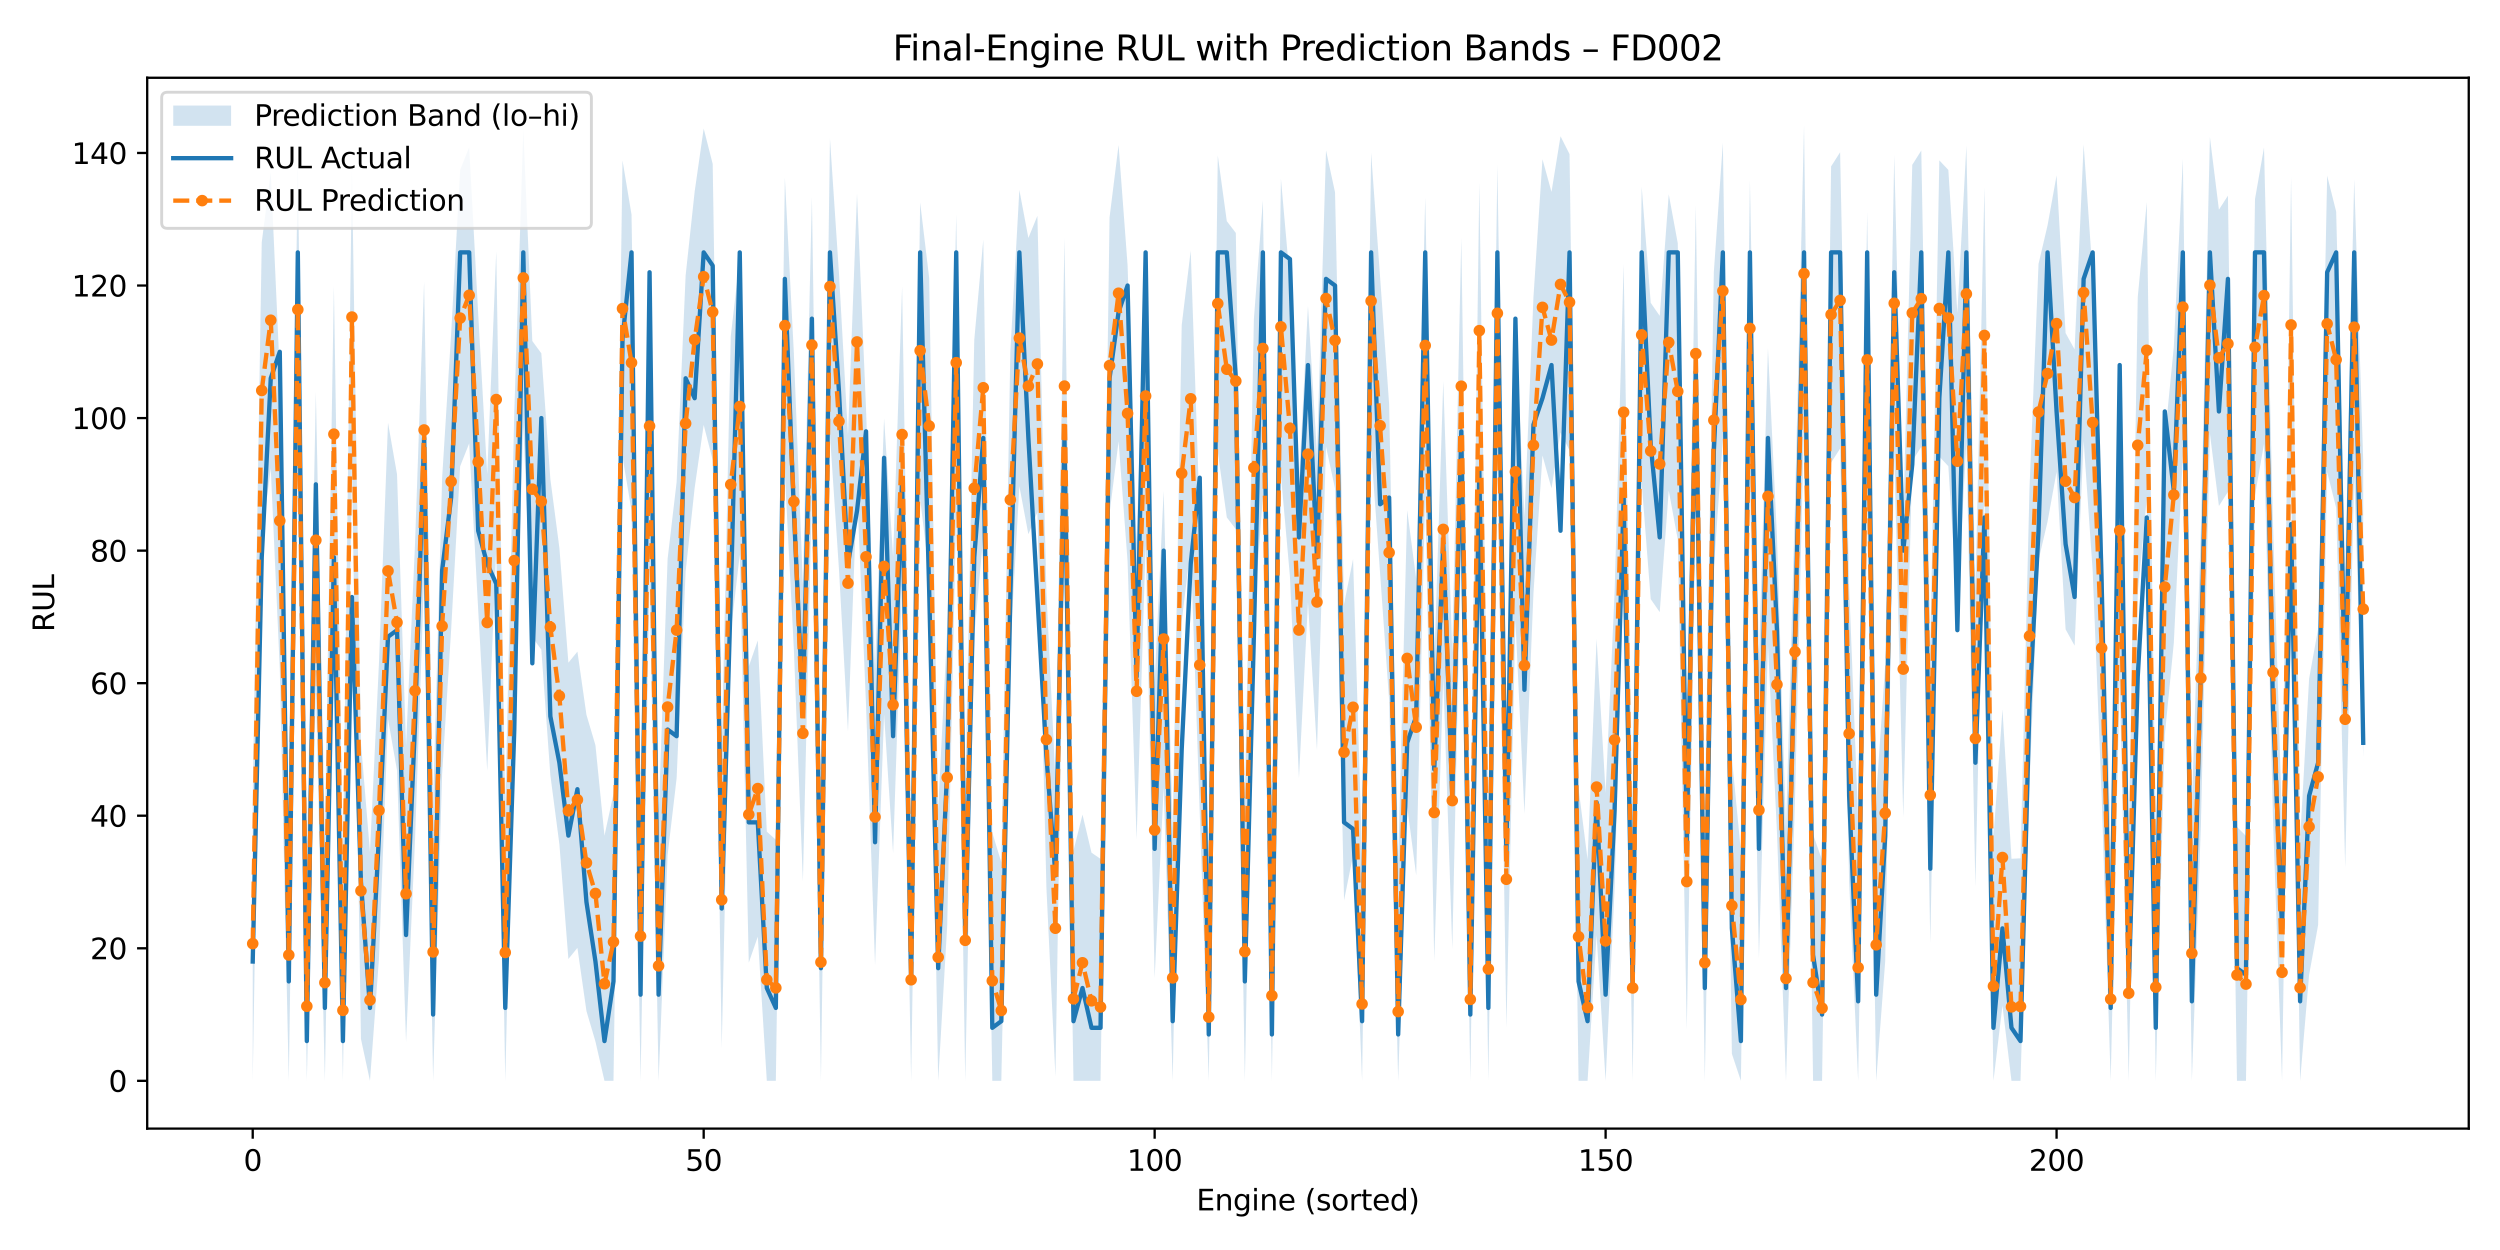 <?xml version="1.0" encoding="utf-8" standalone="no"?>
<!DOCTYPE svg PUBLIC "-//W3C//DTD SVG 1.1//EN"
  "http://www.w3.org/Graphics/SVG/1.1/DTD/svg11.dtd">
<svg xmlns:xlink="http://www.w3.org/1999/xlink" width="864pt" height="432pt" viewBox="0 0 864 432" xmlns="http://www.w3.org/2000/svg" version="1.1">
 <defs>
  <style type="text/css">*{stroke-linejoin: round; stroke-linecap: butt}</style>
 </defs>
 <g id="figure_1">
  <g id="patch_1">
   <path d="M 0 432 
L 864 432 
L 864 0 
L 0 0 
z
" style="fill: #ffffff"/>
  </g>
  <g id="axes_1">
   <g id="patch_2">
    <path d="M 50.87 390.04 
L 853.2 390.04 
L 853.2 26.88 
L 50.87 26.88 
z
" style="fill: #ffffff"/>
   </g>
   <g id="FillBetweenPolyCollection_1">
    <path d="M 87.34 274.926 
L 87.34 373.533 
L 90.457 186.143 
L 93.574 161.862 
L 96.691 231.162 
L 99.808 373.533 
L 102.925 158.187 
L 106.042 373.533 
L 109.159 237.9 
L 112.276 373.533 
L 115.393 201.238 
L 118.51 373.533 
L 121.627 160.77 
L 124.744 359.057 
L 127.861 373.533 
L 130.978 331.286 
L 134.095 248.502 
L 137.212 266.311 
L 140.329 360.077 
L 143.447 289.93 
L 146.564 199.79 
L 149.681 373.533 
L 152.798 267.571 
L 155.915 217.628 
L 159.032 161.122 
L 162.149 153.249 
L 165.266 210.818 
L 168.383 266.342 
L 171.5 189.277 
L 174.617 373.533 
L 177.734 244.949 
L 180.851 147.246 
L 183.968 220.251 
L 187.085 224.501 
L 190.202 267.927 
L 193.319 291.716 
L 196.436 331.422 
L 199.554 327.588 
L 202.671 349.385 
L 205.788 359.975 
L 208.905 373.533 
L 212.022 373.533 
L 215.139 157.843 
L 218.256 176.54 
L 221.373 373.533 
L 224.49 198.444 
L 227.607 373.533 
L 230.724 295.551 
L 233.841 268.963 
L 236.958 197.545 
L 240.075 168.6 
L 243.192 146.828 
L 246.309 159.037 
L 249.426 362.175 
L 252.543 218.65 
L 255.661 191.68 
L 258.778 332.689 
L 261.895 323.721 
L 265.012 373.533 
L 268.129 373.533 
L 271.246 163.726 
L 274.363 224.563 
L 277.48 304.629 
L 280.597 170.435 
L 283.714 373.533 
L 286.831 150.232 
L 289.948 196.817 
L 293.065 252.741 
L 296.182 169.365 
L 299.299 243.625 
L 302.416 333.551 
L 305.533 246.962 
L 308.65 294.797 
L 311.768 201.381 
L 314.885 373.533 
L 318.002 172.381 
L 321.119 198.411 
L 324.236 373.533 
L 327.353 319.912 
L 330.47 176.544 
L 333.587 373.533 
L 336.704 219.912 
L 339.821 185.198 
L 342.938 373.533 
L 346.055 373.533 
L 349.172 223.914 
L 352.289 168.046 
L 355.406 184.643 
L 358.523 176.982 
L 361.64 306.796 
L 364.757 371.998 
L 367.875 184.627 
L 370.992 373.533 
L 374.109 373.533 
L 377.226 373.533 
L 380.343 373.533 
L 383.46 177.535 
L 386.577 152.53 
L 389.694 194.074 
L 392.811 290.109 
L 395.928 188.056 
L 399.045 338.054 
L 402.162 272.037 
L 405.279 373.533 
L 408.396 214.781 
L 411.513 189.014 
L 414.63 281.032 
L 417.747 373.533 
L 420.864 156.12 
L 423.982 178.813 
L 427.099 182.895 
L 430.216 373.533 
L 433.333 212.849 
L 436.45 171.624 
L 439.567 373.533 
L 442.684 164.144 
L 445.801 199.227 
L 448.918 268.939 
L 452.035 208.152 
L 455.152 259.242 
L 458.269 154.366 
L 461.386 168.843 
L 464.503 311.16 
L 467.62 295.623 
L 470.737 373.533 
L 473.854 155.216 
L 476.971 198.316 
L 480.088 242.17 
L 483.206 373.533 
L 486.323 278.739 
L 489.44 302.515 
L 492.557 170.598 
L 495.674 331.991 
L 498.791 234.148 
L 501.908 327.889 
L 505.025 184.669 
L 508.142 373.533 
L 511.259 165.466 
L 514.376 373.533 
L 517.493 159.464 
L 520.61 355.074 
L 523.727 214.258 
L 526.844 281.161 
L 529.961 205.073 
L 533.078 157.414 
L 536.195 168.728 
L 539.313 149.485 
L 542.43 155.646 
L 545.547 373.533 
L 548.664 373.533 
L 551.781 323.206 
L 554.898 373.533 
L 558.015 306.906 
L 561.132 193.675 
L 564.249 373.533 
L 567.366 166.931 
L 570.483 207.047 
L 573.6 211.548 
L 576.717 169.539 
L 579.834 186.452 
L 582.951 355.87 
L 586.068 173.41 
L 589.185 373.533 
L 592.302 196.418 
L 595.42 151.739 
L 598.537 364.18 
L 601.654 373.533 
L 604.771 164.692 
L 607.888 331.168 
L 611.005 222.743 
L 614.122 287.765 
L 617.239 373.533 
L 620.356 276.464 
L 623.473 145.777 
L 626.59 373.533 
L 629.707 373.533 
L 632.824 159.9 
L 635.941 155.02 
L 639.058 304.746 
L 642.175 373.533 
L 645.292 175.563 
L 648.409 373.533 
L 651.527 332.188 
L 654.644 155.999 
L 657.761 282.438 
L 660.878 159.356 
L 663.995 154.411 
L 667.112 325.971 
L 670.229 157.81 
L 673.346 161.117 
L 676.463 210.592 
L 679.58 152.771 
L 682.697 306.403 
L 685.814 167.125 
L 688.931 373.533 
L 692.048 347.552 
L 695.165 373.533 
L 698.282 373.533 
L 701.399 271.024 
L 704.516 193.603 
L 707.634 180.277 
L 710.751 163.03 
L 713.868 217.489 
L 716.985 223.144 
L 720.102 152.315 
L 723.219 197.233 
L 726.336 275.154 
L 729.453 373.533 
L 732.57 234.569 
L 735.687 373.533 
L 738.804 205.073 
L 741.921 172.252 
L 745.038 373.533 
L 748.155 254.066 
L 751.272 222.221 
L 754.389 157.337 
L 757.506 373.533 
L 760.623 285.548 
L 763.741 149.765 
L 766.858 174.863 
L 769.975 170.008 
L 773.092 373.533 
L 776.209 373.533 
L 779.326 171.211 
L 782.443 153.355 
L 785.56 283.582 
L 788.677 373.533 
L 791.794 163.496 
L 794.911 373.533 
L 798.028 336.92 
L 801.145 319.677 
L 804.262 163.117 
L 807.379 175.517 
L 810.496 299.773 
L 813.613 164.271 
L 816.73 261.712 
L 816.73 159.322 
L 816.73 159.322 
L 813.613 61.881 
L 810.496 197.384 
L 807.379 73.128 
L 804.262 60.728 
L 801.145 217.288 
L 798.028 234.531 
L 794.911 290.158 
L 791.794 61.106 
L 788.677 284.836 
L 785.56 181.192 
L 782.443 50.965 
L 779.326 68.822 
L 776.209 288.916 
L 773.092 285.77 
L 769.975 67.619 
L 766.858 72.473 
L 763.741 47.375 
L 760.623 183.158 
L 757.506 278.248 
L 754.389 54.947 
L 751.272 119.831 
L 748.155 151.676 
L 745.038 289.967 
L 741.921 69.862 
L 738.804 102.684 
L 735.687 292.055 
L 732.57 132.18 
L 729.453 294.106 
L 726.336 172.764 
L 723.219 94.843 
L 720.102 49.925 
L 716.985 120.755 
L 713.868 115.099 
L 710.751 60.64 
L 707.634 77.887 
L 704.516 91.214 
L 701.399 168.635 
L 698.282 296.639 
L 695.165 296.784 
L 692.048 245.162 
L 688.931 289.619 
L 685.814 64.735 
L 682.697 204.013 
L 679.58 50.382 
L 676.463 108.202 
L 673.346 58.728 
L 670.229 55.421 
L 667.112 223.581 
L 663.995 52.022 
L 660.878 56.966 
L 657.761 180.048 
L 654.644 53.609 
L 651.527 229.798 
L 648.409 275.343 
L 645.292 73.174 
L 642.175 283.204 
L 639.058 202.356 
L 635.941 52.63 
L 632.824 57.51 
L 629.707 297.217 
L 626.59 288.352 
L 623.473 43.387 
L 620.356 174.074 
L 617.239 286.962 
L 614.122 185.376 
L 611.005 120.354 
L 607.888 228.779 
L 604.771 62.303 
L 601.654 294.267 
L 598.537 261.791 
L 595.42 49.35 
L 592.302 94.028 
L 589.185 281.501 
L 586.068 71.021 
L 582.951 253.481 
L 579.834 84.063 
L 576.717 67.149 
L 573.6 109.158 
L 570.483 104.657 
L 567.366 64.541 
L 564.249 290.24 
L 561.132 91.286 
L 558.015 204.516 
L 554.898 273.996 
L 551.781 220.816 
L 548.664 297.001 
L 545.547 272.523 
L 542.43 53.256 
L 539.313 47.095 
L 536.195 66.338 
L 533.078 55.024 
L 529.961 102.683 
L 526.844 178.771 
L 523.727 111.869 
L 520.61 252.684 
L 517.493 57.074 
L 514.376 283.698 
L 511.259 63.076 
L 508.142 294.197 
L 505.025 82.279 
L 501.908 225.499 
L 498.791 131.758 
L 495.674 229.601 
L 492.557 68.208 
L 489.44 200.126 
L 486.323 176.349 
L 483.206 298.407 
L 480.088 139.781 
L 476.971 95.926 
L 473.854 52.826 
L 470.737 295.767 
L 467.62 193.233 
L 464.503 208.77 
L 461.386 66.453 
L 458.269 51.976 
L 455.152 156.852 
L 452.035 105.762 
L 448.918 166.549 
L 445.801 96.837 
L 442.684 61.754 
L 439.567 292.891 
L 436.45 69.234 
L 433.333 110.459 
L 430.216 277.675 
L 427.099 80.506 
L 423.982 76.423 
L 420.864 53.73 
L 417.747 300.313 
L 414.63 178.642 
L 411.513 86.624 
L 408.396 112.391 
L 405.279 286.767 
L 402.162 169.647 
L 399.045 235.665 
L 395.928 85.666 
L 392.811 187.719 
L 389.694 91.684 
L 386.577 50.14 
L 383.46 75.145 
L 380.343 296.828 
L 377.226 294.697 
L 374.109 281.538 
L 370.992 294.001 
L 367.875 82.238 
L 364.757 269.608 
L 361.64 204.407 
L 358.523 74.593 
L 355.406 82.253 
L 352.289 65.656 
L 349.172 121.525 
L 346.055 298.036 
L 342.938 287.753 
L 339.821 82.808 
L 336.704 117.522 
L 333.587 273.788 
L 330.47 74.154 
L 327.353 217.522 
L 324.236 279.635 
L 321.119 96.021 
L 318.002 69.992 
L 314.885 287.414 
L 311.768 98.991 
L 308.65 192.407 
L 305.533 144.572 
L 302.416 231.161 
L 299.299 141.236 
L 296.182 66.976 
L 293.065 150.351 
L 289.948 94.427 
L 286.831 47.843 
L 283.714 281.329 
L 280.597 68.045 
L 277.48 202.239 
L 274.363 122.173 
L 271.246 61.336 
L 268.129 290.223 
L 265.012 287.418 
L 261.895 221.331 
L 258.778 230.299 
L 255.661 89.291 
L 252.543 116.26 
L 249.426 259.785 
L 246.309 56.647 
L 243.192 44.438 
L 240.075 66.21 
L 236.958 95.155 
L 233.841 166.573 
L 230.724 193.162 
L 227.607 282.609 
L 224.49 96.054 
L 221.373 272.34 
L 218.256 74.15 
L 215.139 55.454 
L 212.022 274.333 
L 208.905 288.804 
L 205.788 257.585 
L 202.671 246.996 
L 199.554 225.199 
L 196.436 229.032 
L 193.319 189.326 
L 190.202 165.537 
L 187.085 122.112 
L 183.968 117.862 
L 180.851 44.857 
L 177.734 142.559 
L 174.617 277.982 
L 171.5 86.887 
L 168.383 163.952 
L 165.266 108.428 
L 162.149 50.859 
L 159.032 58.733 
L 155.915 115.238 
L 152.798 165.181 
L 149.681 277.809 
L 146.564 97.401 
L 143.447 187.54 
L 140.329 257.688 
L 137.212 163.922 
L 134.095 146.112 
L 130.978 228.897 
L 127.861 294.431 
L 124.744 256.667 
L 121.627 58.381 
L 118.51 297.983 
L 115.393 98.848 
L 112.276 288.404 
L 109.159 135.51 
L 106.042 296.567 
L 102.925 55.797 
L 99.808 278.855 
L 96.691 128.772 
L 93.574 59.472 
L 90.457 83.753 
L 87.34 274.926 
z
" clip-path="url(#p5df2638768)" style="fill: #1f77b4; fill-opacity: 0.2"/>
   </g>
   <g id="matplotlib.axis_1">
    <g id="xtick_1">
     <g id="line2d_1">
      <defs>
       <path id="m90f9a2001b" d="M 0 0 
L 0 3.5 
" style="stroke: #000000; stroke-width: 0.8"/>
      </defs>
      <g>
       <use xlink:href="#m90f9a2001b" x="87.34" y="390.04" style="stroke: #000000; stroke-width: 0.8"/>
      </g>
     </g>
     <g id="text_1">
      <!-- 0 -->
      <g transform="translate(84.158 404.638) scale(0.1 -0.1)">
       <defs>
        <path id="DejaVuSans-30" d="M 2034 4250 
Q 1547 4250 1301 3770 
Q 1056 3291 1056 2328 
Q 1056 1369 1301 889 
Q 1547 409 2034 409 
Q 2525 409 2770 889 
Q 3016 1369 3016 2328 
Q 3016 3291 2770 3770 
Q 2525 4250 2034 4250 
z
M 2034 4750 
Q 2819 4750 3233 4129 
Q 3647 3509 3647 2328 
Q 3647 1150 3233 529 
Q 2819 -91 2034 -91 
Q 1250 -91 836 529 
Q 422 1150 422 2328 
Q 422 3509 836 4129 
Q 1250 4750 2034 4750 
z
" transform="scale(0.016)"/>
       </defs>
       <use xlink:href="#DejaVuSans-30"/>
      </g>
     </g>
    </g>
    <g id="xtick_2">
     <g id="line2d_2">
      <g>
       <use xlink:href="#m90f9a2001b" x="243.192" y="390.04" style="stroke: #000000; stroke-width: 0.8"/>
      </g>
     </g>
     <g id="text_2">
      <!-- 50 -->
      <g transform="translate(236.83 404.638) scale(0.1 -0.1)">
       <defs>
        <path id="DejaVuSans-35" d="M 691 4666 
L 3169 4666 
L 3169 4134 
L 1269 4134 
L 1269 2991 
Q 1406 3038 1543 3061 
Q 1681 3084 1819 3084 
Q 2600 3084 3056 2656 
Q 3513 2228 3513 1497 
Q 3513 744 3044 326 
Q 2575 -91 1722 -91 
Q 1428 -91 1123 -41 
Q 819 9 494 109 
L 494 744 
Q 775 591 1075 516 
Q 1375 441 1709 441 
Q 2250 441 2565 725 
Q 2881 1009 2881 1497 
Q 2881 1984 2565 2268 
Q 2250 2553 1709 2553 
Q 1456 2553 1204 2497 
Q 953 2441 691 2322 
L 691 4666 
z
" transform="scale(0.016)"/>
       </defs>
       <use xlink:href="#DejaVuSans-35"/>
       <use xlink:href="#DejaVuSans-30" transform="translate(63.623 0)"/>
      </g>
     </g>
    </g>
    <g id="xtick_3">
     <g id="line2d_3">
      <g>
       <use xlink:href="#m90f9a2001b" x="399.045" y="390.04" style="stroke: #000000; stroke-width: 0.8"/>
      </g>
     </g>
     <g id="text_3">
      <!-- 100 -->
      <g transform="translate(389.501 404.638) scale(0.1 -0.1)">
       <defs>
        <path id="DejaVuSans-31" d="M 794 531 
L 1825 531 
L 1825 4091 
L 703 3866 
L 703 4441 
L 1819 4666 
L 2450 4666 
L 2450 531 
L 3481 531 
L 3481 0 
L 794 0 
L 794 531 
z
" transform="scale(0.016)"/>
       </defs>
       <use xlink:href="#DejaVuSans-31"/>
       <use xlink:href="#DejaVuSans-30" transform="translate(63.623 0)"/>
       <use xlink:href="#DejaVuSans-30" transform="translate(127.246 0)"/>
      </g>
     </g>
    </g>
    <g id="xtick_4">
     <g id="line2d_4">
      <g>
       <use xlink:href="#m90f9a2001b" x="554.898" y="390.04" style="stroke: #000000; stroke-width: 0.8"/>
      </g>
     </g>
     <g id="text_4">
      <!-- 150 -->
      <g transform="translate(545.354 404.638) scale(0.1 -0.1)">
       <use xlink:href="#DejaVuSans-31"/>
       <use xlink:href="#DejaVuSans-35" transform="translate(63.623 0)"/>
       <use xlink:href="#DejaVuSans-30" transform="translate(127.246 0)"/>
      </g>
     </g>
    </g>
    <g id="xtick_5">
     <g id="line2d_5">
      <g>
       <use xlink:href="#m90f9a2001b" x="710.751" y="390.04" style="stroke: #000000; stroke-width: 0.8"/>
      </g>
     </g>
     <g id="text_5">
      <!-- 200 -->
      <g transform="translate(701.207 404.638) scale(0.1 -0.1)">
       <defs>
        <path id="DejaVuSans-32" d="M 1228 531 
L 3431 531 
L 3431 0 
L 469 0 
L 469 531 
Q 828 903 1448 1529 
Q 2069 2156 2228 2338 
Q 2531 2678 2651 2914 
Q 2772 3150 2772 3378 
Q 2772 3750 2511 3984 
Q 2250 4219 1831 4219 
Q 1534 4219 1204 4116 
Q 875 4013 500 3803 
L 500 4441 
Q 881 4594 1212 4672 
Q 1544 4750 1819 4750 
Q 2544 4750 2975 4387 
Q 3406 4025 3406 3419 
Q 3406 3131 3298 2873 
Q 3191 2616 2906 2266 
Q 2828 2175 2409 1742 
Q 1991 1309 1228 531 
z
" transform="scale(0.016)"/>
       </defs>
       <use xlink:href="#DejaVuSans-32"/>
       <use xlink:href="#DejaVuSans-30" transform="translate(63.623 0)"/>
       <use xlink:href="#DejaVuSans-30" transform="translate(127.246 0)"/>
      </g>
     </g>
    </g>
    <g id="text_6">
     <!-- Engine (sorted) -->
     <g transform="translate(413.477 418.317) scale(0.1 -0.1)">
      <defs>
       <path id="DejaVuSans-45" d="M 628 4666 
L 3578 4666 
L 3578 4134 
L 1259 4134 
L 1259 2753 
L 3481 2753 
L 3481 2222 
L 1259 2222 
L 1259 531 
L 3634 531 
L 3634 0 
L 628 0 
L 628 4666 
z
" transform="scale(0.016)"/>
       <path id="DejaVuSans-6e" d="M 3513 2113 
L 3513 0 
L 2938 0 
L 2938 2094 
Q 2938 2591 2744 2837 
Q 2550 3084 2163 3084 
Q 1697 3084 1428 2787 
Q 1159 2491 1159 1978 
L 1159 0 
L 581 0 
L 581 3500 
L 1159 3500 
L 1159 2956 
Q 1366 3272 1645 3428 
Q 1925 3584 2291 3584 
Q 2894 3584 3203 3211 
Q 3513 2838 3513 2113 
z
" transform="scale(0.016)"/>
       <path id="DejaVuSans-67" d="M 2906 1791 
Q 2906 2416 2648 2759 
Q 2391 3103 1925 3103 
Q 1463 3103 1205 2759 
Q 947 2416 947 1791 
Q 947 1169 1205 825 
Q 1463 481 1925 481 
Q 2391 481 2648 825 
Q 2906 1169 2906 1791 
z
M 3481 434 
Q 3481 -459 3084 -895 
Q 2688 -1331 1869 -1331 
Q 1566 -1331 1297 -1286 
Q 1028 -1241 775 -1147 
L 775 -588 
Q 1028 -725 1275 -790 
Q 1522 -856 1778 -856 
Q 2344 -856 2625 -561 
Q 2906 -266 2906 331 
L 2906 616 
Q 2728 306 2450 153 
Q 2172 0 1784 0 
Q 1141 0 747 490 
Q 353 981 353 1791 
Q 353 2603 747 3093 
Q 1141 3584 1784 3584 
Q 2172 3584 2450 3431 
Q 2728 3278 2906 2969 
L 2906 3500 
L 3481 3500 
L 3481 434 
z
" transform="scale(0.016)"/>
       <path id="DejaVuSans-69" d="M 603 3500 
L 1178 3500 
L 1178 0 
L 603 0 
L 603 3500 
z
M 603 4863 
L 1178 4863 
L 1178 4134 
L 603 4134 
L 603 4863 
z
" transform="scale(0.016)"/>
       <path id="DejaVuSans-65" d="M 3597 1894 
L 3597 1613 
L 953 1613 
Q 991 1019 1311 708 
Q 1631 397 2203 397 
Q 2534 397 2845 478 
Q 3156 559 3463 722 
L 3463 178 
Q 3153 47 2828 -22 
Q 2503 -91 2169 -91 
Q 1331 -91 842 396 
Q 353 884 353 1716 
Q 353 2575 817 3079 
Q 1281 3584 2069 3584 
Q 2775 3584 3186 3129 
Q 3597 2675 3597 1894 
z
M 3022 2063 
Q 3016 2534 2758 2815 
Q 2500 3097 2075 3097 
Q 1594 3097 1305 2825 
Q 1016 2553 972 2059 
L 3022 2063 
z
" transform="scale(0.016)"/>
       <path id="DejaVuSans-20" transform="scale(0.016)"/>
       <path id="DejaVuSans-28" d="M 1984 4856 
Q 1566 4138 1362 3434 
Q 1159 2731 1159 2009 
Q 1159 1288 1364 580 
Q 1569 -128 1984 -844 
L 1484 -844 
Q 1016 -109 783 600 
Q 550 1309 550 2009 
Q 550 2706 781 3412 
Q 1013 4119 1484 4856 
L 1984 4856 
z
" transform="scale(0.016)"/>
       <path id="DejaVuSans-73" d="M 2834 3397 
L 2834 2853 
Q 2591 2978 2328 3040 
Q 2066 3103 1784 3103 
Q 1356 3103 1142 2972 
Q 928 2841 928 2578 
Q 928 2378 1081 2264 
Q 1234 2150 1697 2047 
L 1894 2003 
Q 2506 1872 2764 1633 
Q 3022 1394 3022 966 
Q 3022 478 2636 193 
Q 2250 -91 1575 -91 
Q 1294 -91 989 -36 
Q 684 19 347 128 
L 347 722 
Q 666 556 975 473 
Q 1284 391 1588 391 
Q 1994 391 2212 530 
Q 2431 669 2431 922 
Q 2431 1156 2273 1281 
Q 2116 1406 1581 1522 
L 1381 1569 
Q 847 1681 609 1914 
Q 372 2147 372 2553 
Q 372 3047 722 3315 
Q 1072 3584 1716 3584 
Q 2034 3584 2315 3537 
Q 2597 3491 2834 3397 
z
" transform="scale(0.016)"/>
       <path id="DejaVuSans-6f" d="M 1959 3097 
Q 1497 3097 1228 2736 
Q 959 2375 959 1747 
Q 959 1119 1226 758 
Q 1494 397 1959 397 
Q 2419 397 2687 759 
Q 2956 1122 2956 1747 
Q 2956 2369 2687 2733 
Q 2419 3097 1959 3097 
z
M 1959 3584 
Q 2709 3584 3137 3096 
Q 3566 2609 3566 1747 
Q 3566 888 3137 398 
Q 2709 -91 1959 -91 
Q 1206 -91 779 398 
Q 353 888 353 1747 
Q 353 2609 779 3096 
Q 1206 3584 1959 3584 
z
" transform="scale(0.016)"/>
       <path id="DejaVuSans-72" d="M 2631 2963 
Q 2534 3019 2420 3045 
Q 2306 3072 2169 3072 
Q 1681 3072 1420 2755 
Q 1159 2438 1159 1844 
L 1159 0 
L 581 0 
L 581 3500 
L 1159 3500 
L 1159 2956 
Q 1341 3275 1631 3429 
Q 1922 3584 2338 3584 
Q 2397 3584 2469 3576 
Q 2541 3569 2628 3553 
L 2631 2963 
z
" transform="scale(0.016)"/>
       <path id="DejaVuSans-74" d="M 1172 4494 
L 1172 3500 
L 2356 3500 
L 2356 3053 
L 1172 3053 
L 1172 1153 
Q 1172 725 1289 603 
Q 1406 481 1766 481 
L 2356 481 
L 2356 0 
L 1766 0 
Q 1100 0 847 248 
Q 594 497 594 1153 
L 594 3053 
L 172 3053 
L 172 3500 
L 594 3500 
L 594 4494 
L 1172 4494 
z
" transform="scale(0.016)"/>
       <path id="DejaVuSans-64" d="M 2906 2969 
L 2906 4863 
L 3481 4863 
L 3481 0 
L 2906 0 
L 2906 525 
Q 2725 213 2448 61 
Q 2172 -91 1784 -91 
Q 1150 -91 751 415 
Q 353 922 353 1747 
Q 353 2572 751 3078 
Q 1150 3584 1784 3584 
Q 2172 3584 2448 3432 
Q 2725 3281 2906 2969 
z
M 947 1747 
Q 947 1113 1208 752 
Q 1469 391 1925 391 
Q 2381 391 2643 752 
Q 2906 1113 2906 1747 
Q 2906 2381 2643 2742 
Q 2381 3103 1925 3103 
Q 1469 3103 1208 2742 
Q 947 2381 947 1747 
z
" transform="scale(0.016)"/>
       <path id="DejaVuSans-29" d="M 513 4856 
L 1013 4856 
Q 1481 4119 1714 3412 
Q 1947 2706 1947 2009 
Q 1947 1309 1714 600 
Q 1481 -109 1013 -844 
L 513 -844 
Q 928 -128 1133 580 
Q 1338 1288 1338 2009 
Q 1338 2731 1133 3434 
Q 928 4138 513 4856 
z
" transform="scale(0.016)"/>
      </defs>
      <use xlink:href="#DejaVuSans-45"/>
      <use xlink:href="#DejaVuSans-6e" transform="translate(63.184 0)"/>
      <use xlink:href="#DejaVuSans-67" transform="translate(126.562 0)"/>
      <use xlink:href="#DejaVuSans-69" transform="translate(190.039 0)"/>
      <use xlink:href="#DejaVuSans-6e" transform="translate(217.822 0)"/>
      <use xlink:href="#DejaVuSans-65" transform="translate(281.201 0)"/>
      <use xlink:href="#DejaVuSans-20" transform="translate(342.725 0)"/>
      <use xlink:href="#DejaVuSans-28" transform="translate(374.512 0)"/>
      <use xlink:href="#DejaVuSans-73" transform="translate(413.525 0)"/>
      <use xlink:href="#DejaVuSans-6f" transform="translate(465.625 0)"/>
      <use xlink:href="#DejaVuSans-72" transform="translate(526.807 0)"/>
      <use xlink:href="#DejaVuSans-74" transform="translate(567.92 0)"/>
      <use xlink:href="#DejaVuSans-65" transform="translate(607.129 0)"/>
      <use xlink:href="#DejaVuSans-64" transform="translate(668.652 0)"/>
      <use xlink:href="#DejaVuSans-29" transform="translate(732.129 0)"/>
     </g>
    </g>
   </g>
   <g id="matplotlib.axis_2">
    <g id="ytick_1">
     <g id="line2d_6">
      <defs>
       <path id="ma4fdf49267" d="M 0 0 
L -3.5 0 
" style="stroke: #000000; stroke-width: 0.8"/>
      </defs>
      <g>
       <use xlink:href="#ma4fdf49267" x="50.87" y="373.533" style="stroke: #000000; stroke-width: 0.8"/>
      </g>
     </g>
     <g id="text_7">
      <!-- 0 -->
      <g transform="translate(37.508 377.332) scale(0.1 -0.1)">
       <use xlink:href="#DejaVuSans-30"/>
      </g>
     </g>
    </g>
    <g id="ytick_2">
     <g id="line2d_7">
      <g>
       <use xlink:href="#ma4fdf49267" x="50.87" y="327.724" style="stroke: #000000; stroke-width: 0.8"/>
      </g>
     </g>
     <g id="text_8">
      <!-- 20 -->
      <g transform="translate(31.145 331.523) scale(0.1 -0.1)">
       <use xlink:href="#DejaVuSans-32"/>
       <use xlink:href="#DejaVuSans-30" transform="translate(63.623 0)"/>
      </g>
     </g>
    </g>
    <g id="ytick_3">
     <g id="line2d_8">
      <g>
       <use xlink:href="#ma4fdf49267" x="50.87" y="281.914" style="stroke: #000000; stroke-width: 0.8"/>
      </g>
     </g>
     <g id="text_9">
      <!-- 40 -->
      <g transform="translate(31.145 285.714) scale(0.1 -0.1)">
       <defs>
        <path id="DejaVuSans-34" d="M 2419 4116 
L 825 1625 
L 2419 1625 
L 2419 4116 
z
M 2253 4666 
L 3047 4666 
L 3047 1625 
L 3713 1625 
L 3713 1100 
L 3047 1100 
L 3047 0 
L 2419 0 
L 2419 1100 
L 313 1100 
L 313 1709 
L 2253 4666 
z
" transform="scale(0.016)"/>
       </defs>
       <use xlink:href="#DejaVuSans-34"/>
       <use xlink:href="#DejaVuSans-30" transform="translate(63.623 0)"/>
      </g>
     </g>
    </g>
    <g id="ytick_4">
     <g id="line2d_9">
      <g>
       <use xlink:href="#ma4fdf49267" x="50.87" y="236.105" style="stroke: #000000; stroke-width: 0.8"/>
      </g>
     </g>
     <g id="text_10">
      <!-- 60 -->
      <g transform="translate(31.145 239.905) scale(0.1 -0.1)">
       <defs>
        <path id="DejaVuSans-36" d="M 2113 2584 
Q 1688 2584 1439 2293 
Q 1191 2003 1191 1497 
Q 1191 994 1439 701 
Q 1688 409 2113 409 
Q 2538 409 2786 701 
Q 3034 994 3034 1497 
Q 3034 2003 2786 2293 
Q 2538 2584 2113 2584 
z
M 3366 4563 
L 3366 3988 
Q 3128 4100 2886 4159 
Q 2644 4219 2406 4219 
Q 1781 4219 1451 3797 
Q 1122 3375 1075 2522 
Q 1259 2794 1537 2939 
Q 1816 3084 2150 3084 
Q 2853 3084 3261 2657 
Q 3669 2231 3669 1497 
Q 3669 778 3244 343 
Q 2819 -91 2113 -91 
Q 1303 -91 875 529 
Q 447 1150 447 2328 
Q 447 3434 972 4092 
Q 1497 4750 2381 4750 
Q 2619 4750 2861 4703 
Q 3103 4656 3366 4563 
z
" transform="scale(0.016)"/>
       </defs>
       <use xlink:href="#DejaVuSans-36"/>
       <use xlink:href="#DejaVuSans-30" transform="translate(63.623 0)"/>
      </g>
     </g>
    </g>
    <g id="ytick_5">
     <g id="line2d_10">
      <g>
       <use xlink:href="#ma4fdf49267" x="50.87" y="190.296" style="stroke: #000000; stroke-width: 0.8"/>
      </g>
     </g>
     <g id="text_11">
      <!-- 80 -->
      <g transform="translate(31.145 194.095) scale(0.1 -0.1)">
       <defs>
        <path id="DejaVuSans-38" d="M 2034 2216 
Q 1584 2216 1326 1975 
Q 1069 1734 1069 1313 
Q 1069 891 1326 650 
Q 1584 409 2034 409 
Q 2484 409 2743 651 
Q 3003 894 3003 1313 
Q 3003 1734 2745 1975 
Q 2488 2216 2034 2216 
z
M 1403 2484 
Q 997 2584 770 2862 
Q 544 3141 544 3541 
Q 544 4100 942 4425 
Q 1341 4750 2034 4750 
Q 2731 4750 3128 4425 
Q 3525 4100 3525 3541 
Q 3525 3141 3298 2862 
Q 3072 2584 2669 2484 
Q 3125 2378 3379 2068 
Q 3634 1759 3634 1313 
Q 3634 634 3220 271 
Q 2806 -91 2034 -91 
Q 1263 -91 848 271 
Q 434 634 434 1313 
Q 434 1759 690 2068 
Q 947 2378 1403 2484 
z
M 1172 3481 
Q 1172 3119 1398 2916 
Q 1625 2713 2034 2713 
Q 2441 2713 2670 2916 
Q 2900 3119 2900 3481 
Q 2900 3844 2670 4047 
Q 2441 4250 2034 4250 
Q 1625 4250 1398 4047 
Q 1172 3844 1172 3481 
z
" transform="scale(0.016)"/>
       </defs>
       <use xlink:href="#DejaVuSans-38"/>
       <use xlink:href="#DejaVuSans-30" transform="translate(63.623 0)"/>
      </g>
     </g>
    </g>
    <g id="ytick_6">
     <g id="line2d_11">
      <g>
       <use xlink:href="#ma4fdf49267" x="50.87" y="144.487" style="stroke: #000000; stroke-width: 0.8"/>
      </g>
     </g>
     <g id="text_12">
      <!-- 100 -->
      <g transform="translate(24.782 148.286) scale(0.1 -0.1)">
       <use xlink:href="#DejaVuSans-31"/>
       <use xlink:href="#DejaVuSans-30" transform="translate(63.623 0)"/>
       <use xlink:href="#DejaVuSans-30" transform="translate(127.246 0)"/>
      </g>
     </g>
    </g>
    <g id="ytick_7">
     <g id="line2d_12">
      <g>
       <use xlink:href="#ma4fdf49267" x="50.87" y="98.678" style="stroke: #000000; stroke-width: 0.8"/>
      </g>
     </g>
     <g id="text_13">
      <!-- 120 -->
      <g transform="translate(24.782 102.477) scale(0.1 -0.1)">
       <use xlink:href="#DejaVuSans-31"/>
       <use xlink:href="#DejaVuSans-32" transform="translate(63.623 0)"/>
       <use xlink:href="#DejaVuSans-30" transform="translate(127.246 0)"/>
      </g>
     </g>
    </g>
    <g id="ytick_8">
     <g id="line2d_13">
      <g>
       <use xlink:href="#ma4fdf49267" x="50.87" y="52.869" style="stroke: #000000; stroke-width: 0.8"/>
      </g>
     </g>
     <g id="text_14">
      <!-- 140 -->
      <g transform="translate(24.782 56.668) scale(0.1 -0.1)">
       <use xlink:href="#DejaVuSans-31"/>
       <use xlink:href="#DejaVuSans-34" transform="translate(63.623 0)"/>
       <use xlink:href="#DejaVuSans-30" transform="translate(127.246 0)"/>
      </g>
     </g>
    </g>
    <g id="text_15">
     <!-- RUL -->
     <g transform="translate(18.703 218.38) rotate(-90) scale(0.1 -0.1)">
      <defs>
       <path id="DejaVuSans-52" d="M 2841 2188 
Q 3044 2119 3236 1894 
Q 3428 1669 3622 1275 
L 4263 0 
L 3584 0 
L 2988 1197 
Q 2756 1666 2539 1819 
Q 2322 1972 1947 1972 
L 1259 1972 
L 1259 0 
L 628 0 
L 628 4666 
L 2053 4666 
Q 2853 4666 3247 4331 
Q 3641 3997 3641 3322 
Q 3641 2881 3436 2590 
Q 3231 2300 2841 2188 
z
M 1259 4147 
L 1259 2491 
L 2053 2491 
Q 2509 2491 2742 2702 
Q 2975 2913 2975 3322 
Q 2975 3731 2742 3939 
Q 2509 4147 2053 4147 
L 1259 4147 
z
" transform="scale(0.016)"/>
       <path id="DejaVuSans-55" d="M 556 4666 
L 1191 4666 
L 1191 1831 
Q 1191 1081 1462 751 
Q 1734 422 2344 422 
Q 2950 422 3222 751 
Q 3494 1081 3494 1831 
L 3494 4666 
L 4128 4666 
L 4128 1753 
Q 4128 841 3676 375 
Q 3225 -91 2344 -91 
Q 1459 -91 1007 375 
Q 556 841 556 1753 
L 556 4666 
z
" transform="scale(0.016)"/>
       <path id="DejaVuSans-4c" d="M 628 4666 
L 1259 4666 
L 1259 531 
L 3531 531 
L 3531 0 
L 628 0 
L 628 4666 
z
" transform="scale(0.016)"/>
      </defs>
      <use xlink:href="#DejaVuSans-52"/>
      <use xlink:href="#DejaVuSans-55" transform="translate(69.482 0)"/>
      <use xlink:href="#DejaVuSans-4c" transform="translate(142.676 0)"/>
     </g>
    </g>
   </g>
   <g id="line2d_14">
    <path d="M 87.34 332.305 
L 90.457 192.587 
L 93.574 130.744 
L 96.691 121.582 
L 99.808 339.176 
L 102.925 87.226 
L 106.042 359.79 
L 109.159 167.392 
L 112.276 348.338 
L 115.393 192.587 
L 118.51 359.79 
L 121.627 206.329 
L 124.744 304.819 
L 127.861 348.338 
L 130.978 288.786 
L 134.095 220.072 
L 137.212 217.782 
L 140.329 323.143 
L 143.447 249.848 
L 146.564 151.358 
L 149.681 350.628 
L 152.798 197.168 
L 155.915 171.973 
L 159.032 87.226 
L 162.149 87.226 
L 165.266 183.425 
L 168.383 194.877 
L 171.5 201.748 
L 174.617 348.338 
L 177.734 252.139 
L 180.851 87.226 
L 183.968 229.234 
L 187.085 144.487 
L 190.202 247.558 
L 193.319 263.591 
L 196.436 288.786 
L 199.554 272.753 
L 202.671 311.69 
L 205.788 332.305 
L 208.905 359.79 
L 212.022 339.176 
L 215.139 117.002 
L 218.256 87.226 
L 221.373 343.757 
L 224.49 94.097 
L 227.607 343.757 
L 230.724 252.139 
L 233.841 254.429 
L 236.958 130.744 
L 240.075 137.616 
L 243.192 87.226 
L 246.309 91.807 
L 249.426 313.981 
L 252.543 206.329 
L 255.661 87.226 
L 258.778 284.205 
L 261.895 284.205 
L 265.012 341.466 
L 268.129 348.338 
L 271.246 96.387 
L 274.363 176.553 
L 277.48 245.267 
L 280.597 110.13 
L 283.714 334.595 
L 286.831 87.226 
L 289.948 135.325 
L 293.065 194.877 
L 296.182 176.553 
L 299.299 149.068 
L 302.416 291.076 
L 305.533 158.23 
L 308.65 254.429 
L 311.768 165.101 
L 314.885 339.176 
L 318.002 87.226 
L 321.119 204.039 
L 324.236 334.595 
L 327.353 265.881 
L 330.47 87.226 
L 333.587 325.433 
L 336.704 192.587 
L 339.821 151.358 
L 342.938 355.209 
L 346.055 352.919 
L 349.172 206.329 
L 352.289 87.226 
L 355.406 151.358 
L 361.64 261.3 
L 364.757 302.529 
L 367.875 151.358 
L 370.992 352.919 
L 374.109 341.466 
L 377.226 355.209 
L 380.343 355.209 
L 383.46 130.744 
L 386.577 107.84 
L 389.694 98.678 
L 392.811 233.815 
L 395.928 87.226 
L 399.045 293.367 
L 402.162 190.296 
L 405.279 352.919 
L 408.396 259.01 
L 411.513 194.877 
L 414.63 165.101 
L 417.747 357.5 
L 420.864 87.226 
L 423.982 87.226 
L 427.099 130.744 
L 430.216 339.176 
L 433.333 220.072 
L 436.45 87.226 
L 439.567 357.5 
L 442.684 87.226 
L 445.801 89.516 
L 448.918 185.715 
L 452.035 126.163 
L 455.152 192.587 
L 458.269 96.387 
L 461.386 98.678 
L 464.503 284.205 
L 467.62 286.495 
L 470.737 352.919 
L 473.854 87.226 
L 476.971 174.263 
L 480.088 171.973 
L 483.206 357.5 
L 486.323 256.719 
L 489.44 247.558 
L 492.557 87.226 
L 495.674 265.881 
L 498.791 188.006 
L 501.908 275.043 
L 505.025 149.068 
L 508.142 350.628 
L 511.259 162.811 
L 514.376 348.338 
L 517.493 87.226 
L 520.61 295.657 
L 523.727 110.13 
L 526.844 238.396 
L 529.961 146.777 
L 533.078 137.616 
L 536.195 126.163 
L 539.313 183.425 
L 542.43 87.226 
L 545.547 339.176 
L 548.664 352.919 
L 551.781 277.334 
L 554.898 343.757 
L 558.015 279.624 
L 561.132 171.973 
L 564.249 341.466 
L 567.366 87.226 
L 570.483 153.649 
L 573.6 185.715 
L 576.717 87.226 
L 579.834 87.226 
L 582.951 291.076 
L 586.068 128.454 
L 589.185 341.466 
L 592.302 155.939 
L 595.42 87.226 
L 598.537 320.852 
L 601.654 359.79 
L 604.771 87.226 
L 607.888 293.367 
L 611.005 151.358 
L 614.122 217.782 
L 617.239 341.466 
L 620.356 220.072 
L 623.473 87.226 
L 626.59 330.014 
L 629.707 350.628 
L 632.824 87.226 
L 635.941 87.226 
L 639.058 275.043 
L 642.175 346.047 
L 645.292 87.226 
L 648.409 343.757 
L 651.527 288.786 
L 654.644 94.097 
L 657.761 190.296 
L 660.878 160.52 
L 663.995 87.226 
L 667.112 300.238 
L 670.229 137.616 
L 673.346 87.226 
L 676.463 217.782 
L 679.58 87.226 
L 682.697 263.591 
L 685.814 178.844 
L 688.931 355.209 
L 692.048 320.852 
L 695.165 355.209 
L 698.282 359.79 
L 701.399 242.977 
L 704.516 183.425 
L 707.634 87.226 
L 710.751 142.197 
L 713.868 188.006 
L 716.985 206.329 
L 720.102 96.387 
L 723.219 87.226 
L 726.336 201.748 
L 729.453 348.338 
L 732.57 126.163 
L 735.687 341.466 
L 738.804 233.815 
L 741.921 178.844 
L 745.038 355.209 
L 748.155 142.197 
L 751.272 169.682 
L 754.389 87.226 
L 757.506 346.047 
L 760.623 231.524 
L 763.741 87.226 
L 766.858 142.197 
L 769.975 96.387 
L 773.092 334.595 
L 776.209 336.885 
L 779.326 87.226 
L 782.443 87.226 
L 785.56 245.267 
L 788.677 320.852 
L 791.794 181.134 
L 794.911 346.047 
L 798.028 275.043 
L 801.145 263.591 
L 804.262 94.097 
L 807.379 87.226 
L 810.496 245.267 
L 813.613 87.226 
L 816.73 256.719 
L 816.73 256.719 
" clip-path="url(#p5df2638768)" style="fill: none; stroke: #1f77b4; stroke-width: 1.5; stroke-linecap: square"/>
   </g>
   <g id="line2d_15">
    <path d="M 87.34 326.121 
L 90.457 134.948 
L 93.574 110.667 
L 96.691 179.967 
L 99.808 330.05 
L 102.925 106.992 
L 106.042 347.762 
L 109.159 186.705 
L 112.276 339.599 
L 115.393 150.043 
L 118.51 349.178 
L 121.627 109.575 
L 124.744 307.862 
L 127.861 345.625 
L 130.978 280.091 
L 134.095 197.307 
L 137.212 215.116 
L 140.329 308.883 
L 143.447 238.735 
L 146.564 148.596 
L 149.681 329.004 
L 152.798 216.376 
L 155.915 166.433 
L 159.032 109.928 
L 162.149 102.054 
L 168.383 215.147 
L 171.5 138.082 
L 174.617 329.176 
L 177.734 193.754 
L 180.851 96.051 
L 183.968 169.057 
L 187.085 173.307 
L 190.202 216.732 
L 193.319 240.521 
L 196.436 280.227 
L 199.554 276.393 
L 202.671 298.191 
L 205.788 308.78 
L 208.905 339.999 
L 212.022 325.528 
L 215.139 106.648 
L 218.256 125.345 
L 221.373 323.535 
L 224.49 147.249 
L 227.607 333.804 
L 230.724 244.356 
L 233.841 217.768 
L 236.958 146.35 
L 240.075 117.405 
L 243.192 95.633 
L 246.309 107.842 
L 249.426 310.98 
L 252.543 167.455 
L 255.661 140.486 
L 258.778 281.494 
L 261.895 272.526 
L 265.012 338.613 
L 268.129 341.418 
L 271.246 112.531 
L 274.363 173.368 
L 277.48 253.434 
L 280.597 119.24 
L 283.714 332.523 
L 286.831 99.038 
L 289.948 145.622 
L 293.065 201.546 
L 296.182 118.171 
L 299.299 192.431 
L 302.416 282.356 
L 305.533 195.767 
L 308.65 243.602 
L 311.768 150.186 
L 314.885 338.609 
L 318.002 121.186 
L 321.119 147.216 
L 324.236 330.829 
L 327.353 268.717 
L 330.47 125.349 
L 333.587 324.983 
L 336.704 168.717 
L 339.821 134.003 
L 342.938 338.948 
L 346.055 349.231 
L 349.172 172.72 
L 352.289 116.851 
L 355.406 133.448 
L 358.523 125.788 
L 361.64 255.601 
L 364.757 320.803 
L 367.875 133.433 
L 370.992 345.196 
L 374.109 332.733 
L 377.226 345.892 
L 380.343 348.023 
L 383.46 126.34 
L 386.577 101.335 
L 389.694 142.879 
L 392.811 238.914 
L 395.928 136.861 
L 399.045 286.859 
L 402.162 220.842 
L 405.279 337.962 
L 408.396 163.586 
L 411.513 137.819 
L 414.63 229.837 
L 417.747 351.507 
L 420.864 104.925 
L 423.982 127.618 
L 427.099 131.7 
L 430.216 328.87 
L 433.333 161.654 
L 436.45 120.429 
L 439.567 344.086 
L 442.684 112.949 
L 445.801 148.032 
L 448.918 217.744 
L 452.035 156.957 
L 455.152 208.047 
L 458.269 103.171 
L 461.386 117.648 
L 464.503 259.965 
L 467.62 244.428 
L 470.737 346.962 
L 473.854 104.021 
L 480.088 190.976 
L 483.206 349.602 
L 486.323 227.544 
L 489.44 251.32 
L 492.557 119.403 
L 495.674 280.796 
L 498.791 182.953 
L 501.908 276.694 
L 505.025 133.474 
L 508.142 345.392 
L 511.259 114.271 
L 514.376 334.893 
L 517.493 108.269 
L 520.61 303.879 
L 523.727 163.064 
L 526.844 229.966 
L 529.961 153.878 
L 533.078 106.219 
L 536.195 117.533 
L 539.313 98.29 
L 542.43 104.451 
L 545.547 323.717 
L 548.664 348.195 
L 551.781 272.011 
L 554.898 325.191 
L 558.015 255.711 
L 561.132 142.48 
L 564.249 341.435 
L 567.366 115.736 
L 570.483 155.852 
L 573.6 160.353 
L 576.717 118.344 
L 579.834 135.258 
L 582.951 304.676 
L 586.068 122.216 
L 589.185 332.696 
L 592.302 145.223 
L 595.42 100.545 
L 598.537 312.985 
L 601.654 345.462 
L 604.771 113.498 
L 607.888 279.973 
L 611.005 171.548 
L 614.122 236.571 
L 617.239 338.157 
L 620.356 225.269 
L 623.473 94.582 
L 626.59 339.547 
L 629.707 348.412 
L 632.824 108.705 
L 635.941 103.825 
L 639.058 253.551 
L 642.175 334.399 
L 645.292 124.369 
L 648.409 326.537 
L 651.527 280.993 
L 654.644 104.804 
L 657.761 231.243 
L 660.878 108.161 
L 663.995 103.216 
L 667.112 274.776 
L 670.229 106.615 
L 673.346 109.922 
L 676.463 159.397 
L 679.58 101.576 
L 682.697 255.208 
L 685.814 115.93 
L 688.931 340.814 
L 692.048 296.357 
L 695.165 347.979 
L 698.282 347.834 
L 701.399 219.83 
L 704.516 142.408 
L 707.634 129.082 
L 710.751 111.835 
L 713.868 166.294 
L 716.985 171.949 
L 720.102 101.12 
L 723.219 146.038 
L 726.336 223.959 
L 729.453 345.301 
L 732.57 183.375 
L 735.687 343.25 
L 738.804 153.879 
L 741.921 121.057 
L 745.038 341.162 
L 748.155 202.871 
L 751.272 171.026 
L 754.389 106.142 
L 757.506 329.442 
L 760.623 234.353 
L 763.741 98.57 
L 766.858 123.668 
L 769.975 118.814 
L 773.092 336.965 
L 776.209 340.111 
L 779.326 120.016 
L 782.443 102.16 
L 785.56 232.387 
L 788.677 336.031 
L 791.794 112.301 
L 794.911 341.353 
L 798.028 285.725 
L 801.145 268.482 
L 804.262 111.923 
L 807.379 124.322 
L 810.496 248.579 
L 813.613 113.076 
L 816.73 210.517 
L 816.73 210.517 
" clip-path="url(#p5df2638768)" style="fill: none; stroke-dasharray: 5.55,2.4; stroke-dashoffset: 0; stroke: #ff7f0e; stroke-width: 1.5"/>
    <defs>
     <path id="m0403be39af" d="M 0 1.5 
C 0.398 1.5 0.779 1.342 1.061 1.061 
C 1.342 0.779 1.5 0.398 1.5 0 
C 1.5 -0.398 1.342 -0.779 1.061 -1.061 
C 0.779 -1.342 0.398 -1.5 0 -1.5 
C -0.398 -1.5 -0.779 -1.342 -1.061 -1.061 
C -1.342 -0.779 -1.5 -0.398 -1.5 0 
C -1.5 0.398 -1.342 0.779 -1.061 1.061 
C -0.779 1.342 -0.398 1.5 0 1.5 
z
" style="stroke: #ff7f0e"/>
    </defs>
    <g clip-path="url(#p5df2638768)">
     <use xlink:href="#m0403be39af" x="87.34" y="326.121" style="fill: #ff7f0e; stroke: #ff7f0e"/>
     <use xlink:href="#m0403be39af" x="90.457" y="134.948" style="fill: #ff7f0e; stroke: #ff7f0e"/>
     <use xlink:href="#m0403be39af" x="93.574" y="110.667" style="fill: #ff7f0e; stroke: #ff7f0e"/>
     <use xlink:href="#m0403be39af" x="96.691" y="179.967" style="fill: #ff7f0e; stroke: #ff7f0e"/>
     <use xlink:href="#m0403be39af" x="99.808" y="330.05" style="fill: #ff7f0e; stroke: #ff7f0e"/>
     <use xlink:href="#m0403be39af" x="102.925" y="106.992" style="fill: #ff7f0e; stroke: #ff7f0e"/>
     <use xlink:href="#m0403be39af" x="106.042" y="347.762" style="fill: #ff7f0e; stroke: #ff7f0e"/>
     <use xlink:href="#m0403be39af" x="109.159" y="186.705" style="fill: #ff7f0e; stroke: #ff7f0e"/>
     <use xlink:href="#m0403be39af" x="112.276" y="339.599" style="fill: #ff7f0e; stroke: #ff7f0e"/>
     <use xlink:href="#m0403be39af" x="115.393" y="150.043" style="fill: #ff7f0e; stroke: #ff7f0e"/>
     <use xlink:href="#m0403be39af" x="118.51" y="349.178" style="fill: #ff7f0e; stroke: #ff7f0e"/>
     <use xlink:href="#m0403be39af" x="121.627" y="109.575" style="fill: #ff7f0e; stroke: #ff7f0e"/>
     <use xlink:href="#m0403be39af" x="124.744" y="307.862" style="fill: #ff7f0e; stroke: #ff7f0e"/>
     <use xlink:href="#m0403be39af" x="127.861" y="345.625" style="fill: #ff7f0e; stroke: #ff7f0e"/>
     <use xlink:href="#m0403be39af" x="130.978" y="280.091" style="fill: #ff7f0e; stroke: #ff7f0e"/>
     <use xlink:href="#m0403be39af" x="134.095" y="197.307" style="fill: #ff7f0e; stroke: #ff7f0e"/>
     <use xlink:href="#m0403be39af" x="137.212" y="215.116" style="fill: #ff7f0e; stroke: #ff7f0e"/>
     <use xlink:href="#m0403be39af" x="140.329" y="308.883" style="fill: #ff7f0e; stroke: #ff7f0e"/>
     <use xlink:href="#m0403be39af" x="143.447" y="238.735" style="fill: #ff7f0e; stroke: #ff7f0e"/>
     <use xlink:href="#m0403be39af" x="146.564" y="148.596" style="fill: #ff7f0e; stroke: #ff7f0e"/>
     <use xlink:href="#m0403be39af" x="149.681" y="329.004" style="fill: #ff7f0e; stroke: #ff7f0e"/>
     <use xlink:href="#m0403be39af" x="152.798" y="216.376" style="fill: #ff7f0e; stroke: #ff7f0e"/>
     <use xlink:href="#m0403be39af" x="155.915" y="166.433" style="fill: #ff7f0e; stroke: #ff7f0e"/>
     <use xlink:href="#m0403be39af" x="159.032" y="109.928" style="fill: #ff7f0e; stroke: #ff7f0e"/>
     <use xlink:href="#m0403be39af" x="162.149" y="102.054" style="fill: #ff7f0e; stroke: #ff7f0e"/>
     <use xlink:href="#m0403be39af" x="165.266" y="159.623" style="fill: #ff7f0e; stroke: #ff7f0e"/>
     <use xlink:href="#m0403be39af" x="168.383" y="215.147" style="fill: #ff7f0e; stroke: #ff7f0e"/>
     <use xlink:href="#m0403be39af" x="171.5" y="138.082" style="fill: #ff7f0e; stroke: #ff7f0e"/>
     <use xlink:href="#m0403be39af" x="174.617" y="329.176" style="fill: #ff7f0e; stroke: #ff7f0e"/>
     <use xlink:href="#m0403be39af" x="177.734" y="193.754" style="fill: #ff7f0e; stroke: #ff7f0e"/>
     <use xlink:href="#m0403be39af" x="180.851" y="96.051" style="fill: #ff7f0e; stroke: #ff7f0e"/>
     <use xlink:href="#m0403be39af" x="183.968" y="169.057" style="fill: #ff7f0e; stroke: #ff7f0e"/>
     <use xlink:href="#m0403be39af" x="187.085" y="173.307" style="fill: #ff7f0e; stroke: #ff7f0e"/>
     <use xlink:href="#m0403be39af" x="190.202" y="216.732" style="fill: #ff7f0e; stroke: #ff7f0e"/>
     <use xlink:href="#m0403be39af" x="193.319" y="240.521" style="fill: #ff7f0e; stroke: #ff7f0e"/>
     <use xlink:href="#m0403be39af" x="196.436" y="280.227" style="fill: #ff7f0e; stroke: #ff7f0e"/>
     <use xlink:href="#m0403be39af" x="199.554" y="276.393" style="fill: #ff7f0e; stroke: #ff7f0e"/>
     <use xlink:href="#m0403be39af" x="202.671" y="298.191" style="fill: #ff7f0e; stroke: #ff7f0e"/>
     <use xlink:href="#m0403be39af" x="205.788" y="308.78" style="fill: #ff7f0e; stroke: #ff7f0e"/>
     <use xlink:href="#m0403be39af" x="208.905" y="339.999" style="fill: #ff7f0e; stroke: #ff7f0e"/>
     <use xlink:href="#m0403be39af" x="212.022" y="325.528" style="fill: #ff7f0e; stroke: #ff7f0e"/>
     <use xlink:href="#m0403be39af" x="215.139" y="106.648" style="fill: #ff7f0e; stroke: #ff7f0e"/>
     <use xlink:href="#m0403be39af" x="218.256" y="125.345" style="fill: #ff7f0e; stroke: #ff7f0e"/>
     <use xlink:href="#m0403be39af" x="221.373" y="323.535" style="fill: #ff7f0e; stroke: #ff7f0e"/>
     <use xlink:href="#m0403be39af" x="224.49" y="147.249" style="fill: #ff7f0e; stroke: #ff7f0e"/>
     <use xlink:href="#m0403be39af" x="227.607" y="333.804" style="fill: #ff7f0e; stroke: #ff7f0e"/>
     <use xlink:href="#m0403be39af" x="230.724" y="244.356" style="fill: #ff7f0e; stroke: #ff7f0e"/>
     <use xlink:href="#m0403be39af" x="233.841" y="217.768" style="fill: #ff7f0e; stroke: #ff7f0e"/>
     <use xlink:href="#m0403be39af" x="236.958" y="146.35" style="fill: #ff7f0e; stroke: #ff7f0e"/>
     <use xlink:href="#m0403be39af" x="240.075" y="117.405" style="fill: #ff7f0e; stroke: #ff7f0e"/>
     <use xlink:href="#m0403be39af" x="243.192" y="95.633" style="fill: #ff7f0e; stroke: #ff7f0e"/>
     <use xlink:href="#m0403be39af" x="246.309" y="107.842" style="fill: #ff7f0e; stroke: #ff7f0e"/>
     <use xlink:href="#m0403be39af" x="249.426" y="310.98" style="fill: #ff7f0e; stroke: #ff7f0e"/>
     <use xlink:href="#m0403be39af" x="252.543" y="167.455" style="fill: #ff7f0e; stroke: #ff7f0e"/>
     <use xlink:href="#m0403be39af" x="255.661" y="140.486" style="fill: #ff7f0e; stroke: #ff7f0e"/>
     <use xlink:href="#m0403be39af" x="258.778" y="281.494" style="fill: #ff7f0e; stroke: #ff7f0e"/>
     <use xlink:href="#m0403be39af" x="261.895" y="272.526" style="fill: #ff7f0e; stroke: #ff7f0e"/>
     <use xlink:href="#m0403be39af" x="265.012" y="338.613" style="fill: #ff7f0e; stroke: #ff7f0e"/>
     <use xlink:href="#m0403be39af" x="268.129" y="341.418" style="fill: #ff7f0e; stroke: #ff7f0e"/>
     <use xlink:href="#m0403be39af" x="271.246" y="112.531" style="fill: #ff7f0e; stroke: #ff7f0e"/>
     <use xlink:href="#m0403be39af" x="274.363" y="173.368" style="fill: #ff7f0e; stroke: #ff7f0e"/>
     <use xlink:href="#m0403be39af" x="277.48" y="253.434" style="fill: #ff7f0e; stroke: #ff7f0e"/>
     <use xlink:href="#m0403be39af" x="280.597" y="119.24" style="fill: #ff7f0e; stroke: #ff7f0e"/>
     <use xlink:href="#m0403be39af" x="283.714" y="332.523" style="fill: #ff7f0e; stroke: #ff7f0e"/>
     <use xlink:href="#m0403be39af" x="286.831" y="99.038" style="fill: #ff7f0e; stroke: #ff7f0e"/>
     <use xlink:href="#m0403be39af" x="289.948" y="145.622" style="fill: #ff7f0e; stroke: #ff7f0e"/>
     <use xlink:href="#m0403be39af" x="293.065" y="201.546" style="fill: #ff7f0e; stroke: #ff7f0e"/>
     <use xlink:href="#m0403be39af" x="296.182" y="118.171" style="fill: #ff7f0e; stroke: #ff7f0e"/>
     <use xlink:href="#m0403be39af" x="299.299" y="192.431" style="fill: #ff7f0e; stroke: #ff7f0e"/>
     <use xlink:href="#m0403be39af" x="302.416" y="282.356" style="fill: #ff7f0e; stroke: #ff7f0e"/>
     <use xlink:href="#m0403be39af" x="305.533" y="195.767" style="fill: #ff7f0e; stroke: #ff7f0e"/>
     <use xlink:href="#m0403be39af" x="308.65" y="243.602" style="fill: #ff7f0e; stroke: #ff7f0e"/>
     <use xlink:href="#m0403be39af" x="311.768" y="150.186" style="fill: #ff7f0e; stroke: #ff7f0e"/>
     <use xlink:href="#m0403be39af" x="314.885" y="338.609" style="fill: #ff7f0e; stroke: #ff7f0e"/>
     <use xlink:href="#m0403be39af" x="318.002" y="121.186" style="fill: #ff7f0e; stroke: #ff7f0e"/>
     <use xlink:href="#m0403be39af" x="321.119" y="147.216" style="fill: #ff7f0e; stroke: #ff7f0e"/>
     <use xlink:href="#m0403be39af" x="324.236" y="330.829" style="fill: #ff7f0e; stroke: #ff7f0e"/>
     <use xlink:href="#m0403be39af" x="327.353" y="268.717" style="fill: #ff7f0e; stroke: #ff7f0e"/>
     <use xlink:href="#m0403be39af" x="330.47" y="125.349" style="fill: #ff7f0e; stroke: #ff7f0e"/>
     <use xlink:href="#m0403be39af" x="333.587" y="324.983" style="fill: #ff7f0e; stroke: #ff7f0e"/>
     <use xlink:href="#m0403be39af" x="336.704" y="168.717" style="fill: #ff7f0e; stroke: #ff7f0e"/>
     <use xlink:href="#m0403be39af" x="339.821" y="134.003" style="fill: #ff7f0e; stroke: #ff7f0e"/>
     <use xlink:href="#m0403be39af" x="342.938" y="338.948" style="fill: #ff7f0e; stroke: #ff7f0e"/>
     <use xlink:href="#m0403be39af" x="346.055" y="349.231" style="fill: #ff7f0e; stroke: #ff7f0e"/>
     <use xlink:href="#m0403be39af" x="349.172" y="172.72" style="fill: #ff7f0e; stroke: #ff7f0e"/>
     <use xlink:href="#m0403be39af" x="352.289" y="116.851" style="fill: #ff7f0e; stroke: #ff7f0e"/>
     <use xlink:href="#m0403be39af" x="355.406" y="133.448" style="fill: #ff7f0e; stroke: #ff7f0e"/>
     <use xlink:href="#m0403be39af" x="358.523" y="125.788" style="fill: #ff7f0e; stroke: #ff7f0e"/>
     <use xlink:href="#m0403be39af" x="361.64" y="255.601" style="fill: #ff7f0e; stroke: #ff7f0e"/>
     <use xlink:href="#m0403be39af" x="364.757" y="320.803" style="fill: #ff7f0e; stroke: #ff7f0e"/>
     <use xlink:href="#m0403be39af" x="367.875" y="133.433" style="fill: #ff7f0e; stroke: #ff7f0e"/>
     <use xlink:href="#m0403be39af" x="370.992" y="345.196" style="fill: #ff7f0e; stroke: #ff7f0e"/>
     <use xlink:href="#m0403be39af" x="374.109" y="332.733" style="fill: #ff7f0e; stroke: #ff7f0e"/>
     <use xlink:href="#m0403be39af" x="377.226" y="345.892" style="fill: #ff7f0e; stroke: #ff7f0e"/>
     <use xlink:href="#m0403be39af" x="380.343" y="348.023" style="fill: #ff7f0e; stroke: #ff7f0e"/>
     <use xlink:href="#m0403be39af" x="383.46" y="126.34" style="fill: #ff7f0e; stroke: #ff7f0e"/>
     <use xlink:href="#m0403be39af" x="386.577" y="101.335" style="fill: #ff7f0e; stroke: #ff7f0e"/>
     <use xlink:href="#m0403be39af" x="389.694" y="142.879" style="fill: #ff7f0e; stroke: #ff7f0e"/>
     <use xlink:href="#m0403be39af" x="392.811" y="238.914" style="fill: #ff7f0e; stroke: #ff7f0e"/>
     <use xlink:href="#m0403be39af" x="395.928" y="136.861" style="fill: #ff7f0e; stroke: #ff7f0e"/>
     <use xlink:href="#m0403be39af" x="399.045" y="286.859" style="fill: #ff7f0e; stroke: #ff7f0e"/>
     <use xlink:href="#m0403be39af" x="402.162" y="220.842" style="fill: #ff7f0e; stroke: #ff7f0e"/>
     <use xlink:href="#m0403be39af" x="405.279" y="337.962" style="fill: #ff7f0e; stroke: #ff7f0e"/>
     <use xlink:href="#m0403be39af" x="408.396" y="163.586" style="fill: #ff7f0e; stroke: #ff7f0e"/>
     <use xlink:href="#m0403be39af" x="411.513" y="137.819" style="fill: #ff7f0e; stroke: #ff7f0e"/>
     <use xlink:href="#m0403be39af" x="414.63" y="229.837" style="fill: #ff7f0e; stroke: #ff7f0e"/>
     <use xlink:href="#m0403be39af" x="417.747" y="351.507" style="fill: #ff7f0e; stroke: #ff7f0e"/>
     <use xlink:href="#m0403be39af" x="420.864" y="104.925" style="fill: #ff7f0e; stroke: #ff7f0e"/>
     <use xlink:href="#m0403be39af" x="423.982" y="127.618" style="fill: #ff7f0e; stroke: #ff7f0e"/>
     <use xlink:href="#m0403be39af" x="427.099" y="131.7" style="fill: #ff7f0e; stroke: #ff7f0e"/>
     <use xlink:href="#m0403be39af" x="430.216" y="328.87" style="fill: #ff7f0e; stroke: #ff7f0e"/>
     <use xlink:href="#m0403be39af" x="433.333" y="161.654" style="fill: #ff7f0e; stroke: #ff7f0e"/>
     <use xlink:href="#m0403be39af" x="436.45" y="120.429" style="fill: #ff7f0e; stroke: #ff7f0e"/>
     <use xlink:href="#m0403be39af" x="439.567" y="344.086" style="fill: #ff7f0e; stroke: #ff7f0e"/>
     <use xlink:href="#m0403be39af" x="442.684" y="112.949" style="fill: #ff7f0e; stroke: #ff7f0e"/>
     <use xlink:href="#m0403be39af" x="445.801" y="148.032" style="fill: #ff7f0e; stroke: #ff7f0e"/>
     <use xlink:href="#m0403be39af" x="448.918" y="217.744" style="fill: #ff7f0e; stroke: #ff7f0e"/>
     <use xlink:href="#m0403be39af" x="452.035" y="156.957" style="fill: #ff7f0e; stroke: #ff7f0e"/>
     <use xlink:href="#m0403be39af" x="455.152" y="208.047" style="fill: #ff7f0e; stroke: #ff7f0e"/>
     <use xlink:href="#m0403be39af" x="458.269" y="103.171" style="fill: #ff7f0e; stroke: #ff7f0e"/>
     <use xlink:href="#m0403be39af" x="461.386" y="117.648" style="fill: #ff7f0e; stroke: #ff7f0e"/>
     <use xlink:href="#m0403be39af" x="464.503" y="259.965" style="fill: #ff7f0e; stroke: #ff7f0e"/>
     <use xlink:href="#m0403be39af" x="467.62" y="244.428" style="fill: #ff7f0e; stroke: #ff7f0e"/>
     <use xlink:href="#m0403be39af" x="470.737" y="346.962" style="fill: #ff7f0e; stroke: #ff7f0e"/>
     <use xlink:href="#m0403be39af" x="473.854" y="104.021" style="fill: #ff7f0e; stroke: #ff7f0e"/>
     <use xlink:href="#m0403be39af" x="476.971" y="147.121" style="fill: #ff7f0e; stroke: #ff7f0e"/>
     <use xlink:href="#m0403be39af" x="480.088" y="190.976" style="fill: #ff7f0e; stroke: #ff7f0e"/>
     <use xlink:href="#m0403be39af" x="483.206" y="349.602" style="fill: #ff7f0e; stroke: #ff7f0e"/>
     <use xlink:href="#m0403be39af" x="486.323" y="227.544" style="fill: #ff7f0e; stroke: #ff7f0e"/>
     <use xlink:href="#m0403be39af" x="489.44" y="251.32" style="fill: #ff7f0e; stroke: #ff7f0e"/>
     <use xlink:href="#m0403be39af" x="492.557" y="119.403" style="fill: #ff7f0e; stroke: #ff7f0e"/>
     <use xlink:href="#m0403be39af" x="495.674" y="280.796" style="fill: #ff7f0e; stroke: #ff7f0e"/>
     <use xlink:href="#m0403be39af" x="498.791" y="182.953" style="fill: #ff7f0e; stroke: #ff7f0e"/>
     <use xlink:href="#m0403be39af" x="501.908" y="276.694" style="fill: #ff7f0e; stroke: #ff7f0e"/>
     <use xlink:href="#m0403be39af" x="505.025" y="133.474" style="fill: #ff7f0e; stroke: #ff7f0e"/>
     <use xlink:href="#m0403be39af" x="508.142" y="345.392" style="fill: #ff7f0e; stroke: #ff7f0e"/>
     <use xlink:href="#m0403be39af" x="511.259" y="114.271" style="fill: #ff7f0e; stroke: #ff7f0e"/>
     <use xlink:href="#m0403be39af" x="514.376" y="334.893" style="fill: #ff7f0e; stroke: #ff7f0e"/>
     <use xlink:href="#m0403be39af" x="517.493" y="108.269" style="fill: #ff7f0e; stroke: #ff7f0e"/>
     <use xlink:href="#m0403be39af" x="520.61" y="303.879" style="fill: #ff7f0e; stroke: #ff7f0e"/>
     <use xlink:href="#m0403be39af" x="523.727" y="163.064" style="fill: #ff7f0e; stroke: #ff7f0e"/>
     <use xlink:href="#m0403be39af" x="526.844" y="229.966" style="fill: #ff7f0e; stroke: #ff7f0e"/>
     <use xlink:href="#m0403be39af" x="529.961" y="153.878" style="fill: #ff7f0e; stroke: #ff7f0e"/>
     <use xlink:href="#m0403be39af" x="533.078" y="106.219" style="fill: #ff7f0e; stroke: #ff7f0e"/>
     <use xlink:href="#m0403be39af" x="536.195" y="117.533" style="fill: #ff7f0e; stroke: #ff7f0e"/>
     <use xlink:href="#m0403be39af" x="539.313" y="98.29" style="fill: #ff7f0e; stroke: #ff7f0e"/>
     <use xlink:href="#m0403be39af" x="542.43" y="104.451" style="fill: #ff7f0e; stroke: #ff7f0e"/>
     <use xlink:href="#m0403be39af" x="545.547" y="323.717" style="fill: #ff7f0e; stroke: #ff7f0e"/>
     <use xlink:href="#m0403be39af" x="548.664" y="348.195" style="fill: #ff7f0e; stroke: #ff7f0e"/>
     <use xlink:href="#m0403be39af" x="551.781" y="272.011" style="fill: #ff7f0e; stroke: #ff7f0e"/>
     <use xlink:href="#m0403be39af" x="554.898" y="325.191" style="fill: #ff7f0e; stroke: #ff7f0e"/>
     <use xlink:href="#m0403be39af" x="558.015" y="255.711" style="fill: #ff7f0e; stroke: #ff7f0e"/>
     <use xlink:href="#m0403be39af" x="561.132" y="142.48" style="fill: #ff7f0e; stroke: #ff7f0e"/>
     <use xlink:href="#m0403be39af" x="564.249" y="341.435" style="fill: #ff7f0e; stroke: #ff7f0e"/>
     <use xlink:href="#m0403be39af" x="567.366" y="115.736" style="fill: #ff7f0e; stroke: #ff7f0e"/>
     <use xlink:href="#m0403be39af" x="570.483" y="155.852" style="fill: #ff7f0e; stroke: #ff7f0e"/>
     <use xlink:href="#m0403be39af" x="573.6" y="160.353" style="fill: #ff7f0e; stroke: #ff7f0e"/>
     <use xlink:href="#m0403be39af" x="576.717" y="118.344" style="fill: #ff7f0e; stroke: #ff7f0e"/>
     <use xlink:href="#m0403be39af" x="579.834" y="135.258" style="fill: #ff7f0e; stroke: #ff7f0e"/>
     <use xlink:href="#m0403be39af" x="582.951" y="304.676" style="fill: #ff7f0e; stroke: #ff7f0e"/>
     <use xlink:href="#m0403be39af" x="586.068" y="122.216" style="fill: #ff7f0e; stroke: #ff7f0e"/>
     <use xlink:href="#m0403be39af" x="589.185" y="332.696" style="fill: #ff7f0e; stroke: #ff7f0e"/>
     <use xlink:href="#m0403be39af" x="592.302" y="145.223" style="fill: #ff7f0e; stroke: #ff7f0e"/>
     <use xlink:href="#m0403be39af" x="595.42" y="100.545" style="fill: #ff7f0e; stroke: #ff7f0e"/>
     <use xlink:href="#m0403be39af" x="598.537" y="312.985" style="fill: #ff7f0e; stroke: #ff7f0e"/>
     <use xlink:href="#m0403be39af" x="601.654" y="345.462" style="fill: #ff7f0e; stroke: #ff7f0e"/>
     <use xlink:href="#m0403be39af" x="604.771" y="113.498" style="fill: #ff7f0e; stroke: #ff7f0e"/>
     <use xlink:href="#m0403be39af" x="607.888" y="279.973" style="fill: #ff7f0e; stroke: #ff7f0e"/>
     <use xlink:href="#m0403be39af" x="611.005" y="171.548" style="fill: #ff7f0e; stroke: #ff7f0e"/>
     <use xlink:href="#m0403be39af" x="614.122" y="236.571" style="fill: #ff7f0e; stroke: #ff7f0e"/>
     <use xlink:href="#m0403be39af" x="617.239" y="338.157" style="fill: #ff7f0e; stroke: #ff7f0e"/>
     <use xlink:href="#m0403be39af" x="620.356" y="225.269" style="fill: #ff7f0e; stroke: #ff7f0e"/>
     <use xlink:href="#m0403be39af" x="623.473" y="94.582" style="fill: #ff7f0e; stroke: #ff7f0e"/>
     <use xlink:href="#m0403be39af" x="626.59" y="339.547" style="fill: #ff7f0e; stroke: #ff7f0e"/>
     <use xlink:href="#m0403be39af" x="629.707" y="348.412" style="fill: #ff7f0e; stroke: #ff7f0e"/>
     <use xlink:href="#m0403be39af" x="632.824" y="108.705" style="fill: #ff7f0e; stroke: #ff7f0e"/>
     <use xlink:href="#m0403be39af" x="635.941" y="103.825" style="fill: #ff7f0e; stroke: #ff7f0e"/>
     <use xlink:href="#m0403be39af" x="639.058" y="253.551" style="fill: #ff7f0e; stroke: #ff7f0e"/>
     <use xlink:href="#m0403be39af" x="642.175" y="334.399" style="fill: #ff7f0e; stroke: #ff7f0e"/>
     <use xlink:href="#m0403be39af" x="645.292" y="124.369" style="fill: #ff7f0e; stroke: #ff7f0e"/>
     <use xlink:href="#m0403be39af" x="648.409" y="326.537" style="fill: #ff7f0e; stroke: #ff7f0e"/>
     <use xlink:href="#m0403be39af" x="651.527" y="280.993" style="fill: #ff7f0e; stroke: #ff7f0e"/>
     <use xlink:href="#m0403be39af" x="654.644" y="104.804" style="fill: #ff7f0e; stroke: #ff7f0e"/>
     <use xlink:href="#m0403be39af" x="657.761" y="231.243" style="fill: #ff7f0e; stroke: #ff7f0e"/>
     <use xlink:href="#m0403be39af" x="660.878" y="108.161" style="fill: #ff7f0e; stroke: #ff7f0e"/>
     <use xlink:href="#m0403be39af" x="663.995" y="103.216" style="fill: #ff7f0e; stroke: #ff7f0e"/>
     <use xlink:href="#m0403be39af" x="667.112" y="274.776" style="fill: #ff7f0e; stroke: #ff7f0e"/>
     <use xlink:href="#m0403be39af" x="670.229" y="106.615" style="fill: #ff7f0e; stroke: #ff7f0e"/>
     <use xlink:href="#m0403be39af" x="673.346" y="109.922" style="fill: #ff7f0e; stroke: #ff7f0e"/>
     <use xlink:href="#m0403be39af" x="676.463" y="159.397" style="fill: #ff7f0e; stroke: #ff7f0e"/>
     <use xlink:href="#m0403be39af" x="679.58" y="101.576" style="fill: #ff7f0e; stroke: #ff7f0e"/>
     <use xlink:href="#m0403be39af" x="682.697" y="255.208" style="fill: #ff7f0e; stroke: #ff7f0e"/>
     <use xlink:href="#m0403be39af" x="685.814" y="115.93" style="fill: #ff7f0e; stroke: #ff7f0e"/>
     <use xlink:href="#m0403be39af" x="688.931" y="340.814" style="fill: #ff7f0e; stroke: #ff7f0e"/>
     <use xlink:href="#m0403be39af" x="692.048" y="296.357" style="fill: #ff7f0e; stroke: #ff7f0e"/>
     <use xlink:href="#m0403be39af" x="695.165" y="347.979" style="fill: #ff7f0e; stroke: #ff7f0e"/>
     <use xlink:href="#m0403be39af" x="698.282" y="347.834" style="fill: #ff7f0e; stroke: #ff7f0e"/>
     <use xlink:href="#m0403be39af" x="701.399" y="219.83" style="fill: #ff7f0e; stroke: #ff7f0e"/>
     <use xlink:href="#m0403be39af" x="704.516" y="142.408" style="fill: #ff7f0e; stroke: #ff7f0e"/>
     <use xlink:href="#m0403be39af" x="707.634" y="129.082" style="fill: #ff7f0e; stroke: #ff7f0e"/>
     <use xlink:href="#m0403be39af" x="710.751" y="111.835" style="fill: #ff7f0e; stroke: #ff7f0e"/>
     <use xlink:href="#m0403be39af" x="713.868" y="166.294" style="fill: #ff7f0e; stroke: #ff7f0e"/>
     <use xlink:href="#m0403be39af" x="716.985" y="171.949" style="fill: #ff7f0e; stroke: #ff7f0e"/>
     <use xlink:href="#m0403be39af" x="720.102" y="101.12" style="fill: #ff7f0e; stroke: #ff7f0e"/>
     <use xlink:href="#m0403be39af" x="723.219" y="146.038" style="fill: #ff7f0e; stroke: #ff7f0e"/>
     <use xlink:href="#m0403be39af" x="726.336" y="223.959" style="fill: #ff7f0e; stroke: #ff7f0e"/>
     <use xlink:href="#m0403be39af" x="729.453" y="345.301" style="fill: #ff7f0e; stroke: #ff7f0e"/>
     <use xlink:href="#m0403be39af" x="732.57" y="183.375" style="fill: #ff7f0e; stroke: #ff7f0e"/>
     <use xlink:href="#m0403be39af" x="735.687" y="343.25" style="fill: #ff7f0e; stroke: #ff7f0e"/>
     <use xlink:href="#m0403be39af" x="738.804" y="153.879" style="fill: #ff7f0e; stroke: #ff7f0e"/>
     <use xlink:href="#m0403be39af" x="741.921" y="121.057" style="fill: #ff7f0e; stroke: #ff7f0e"/>
     <use xlink:href="#m0403be39af" x="745.038" y="341.162" style="fill: #ff7f0e; stroke: #ff7f0e"/>
     <use xlink:href="#m0403be39af" x="748.155" y="202.871" style="fill: #ff7f0e; stroke: #ff7f0e"/>
     <use xlink:href="#m0403be39af" x="751.272" y="171.026" style="fill: #ff7f0e; stroke: #ff7f0e"/>
     <use xlink:href="#m0403be39af" x="754.389" y="106.142" style="fill: #ff7f0e; stroke: #ff7f0e"/>
     <use xlink:href="#m0403be39af" x="757.506" y="329.442" style="fill: #ff7f0e; stroke: #ff7f0e"/>
     <use xlink:href="#m0403be39af" x="760.623" y="234.353" style="fill: #ff7f0e; stroke: #ff7f0e"/>
     <use xlink:href="#m0403be39af" x="763.741" y="98.57" style="fill: #ff7f0e; stroke: #ff7f0e"/>
     <use xlink:href="#m0403be39af" x="766.858" y="123.668" style="fill: #ff7f0e; stroke: #ff7f0e"/>
     <use xlink:href="#m0403be39af" x="769.975" y="118.814" style="fill: #ff7f0e; stroke: #ff7f0e"/>
     <use xlink:href="#m0403be39af" x="773.092" y="336.965" style="fill: #ff7f0e; stroke: #ff7f0e"/>
     <use xlink:href="#m0403be39af" x="776.209" y="340.111" style="fill: #ff7f0e; stroke: #ff7f0e"/>
     <use xlink:href="#m0403be39af" x="779.326" y="120.016" style="fill: #ff7f0e; stroke: #ff7f0e"/>
     <use xlink:href="#m0403be39af" x="782.443" y="102.16" style="fill: #ff7f0e; stroke: #ff7f0e"/>
     <use xlink:href="#m0403be39af" x="785.56" y="232.387" style="fill: #ff7f0e; stroke: #ff7f0e"/>
     <use xlink:href="#m0403be39af" x="788.677" y="336.031" style="fill: #ff7f0e; stroke: #ff7f0e"/>
     <use xlink:href="#m0403be39af" x="791.794" y="112.301" style="fill: #ff7f0e; stroke: #ff7f0e"/>
     <use xlink:href="#m0403be39af" x="794.911" y="341.353" style="fill: #ff7f0e; stroke: #ff7f0e"/>
     <use xlink:href="#m0403be39af" x="798.028" y="285.725" style="fill: #ff7f0e; stroke: #ff7f0e"/>
     <use xlink:href="#m0403be39af" x="801.145" y="268.482" style="fill: #ff7f0e; stroke: #ff7f0e"/>
     <use xlink:href="#m0403be39af" x="804.262" y="111.923" style="fill: #ff7f0e; stroke: #ff7f0e"/>
     <use xlink:href="#m0403be39af" x="807.379" y="124.322" style="fill: #ff7f0e; stroke: #ff7f0e"/>
     <use xlink:href="#m0403be39af" x="810.496" y="248.579" style="fill: #ff7f0e; stroke: #ff7f0e"/>
     <use xlink:href="#m0403be39af" x="813.613" y="113.076" style="fill: #ff7f0e; stroke: #ff7f0e"/>
     <use xlink:href="#m0403be39af" x="816.73" y="210.517" style="fill: #ff7f0e; stroke: #ff7f0e"/>
    </g>
   </g>
   <g id="patch_3">
    <path d="M 50.87 390.04 
L 50.87 26.88 
" style="fill: none; stroke: #000000; stroke-width: 0.8; stroke-linejoin: miter; stroke-linecap: square"/>
   </g>
   <g id="patch_4">
    <path d="M 853.2 390.04 
L 853.2 26.88 
" style="fill: none; stroke: #000000; stroke-width: 0.8; stroke-linejoin: miter; stroke-linecap: square"/>
   </g>
   <g id="patch_5">
    <path d="M 50.87 390.04 
L 853.2 390.04 
" style="fill: none; stroke: #000000; stroke-width: 0.8; stroke-linejoin: miter; stroke-linecap: square"/>
   </g>
   <g id="patch_6">
    <path d="M 50.87 26.88 
L 853.2 26.88 
" style="fill: none; stroke: #000000; stroke-width: 0.8; stroke-linejoin: miter; stroke-linecap: square"/>
   </g>
   <g id="text_16">
    <!-- Final-Engine RUL with Prediction Bands – FD002 -->
    <g transform="translate(308.546 20.88) scale(0.12 -0.12)">
     <defs>
      <path id="DejaVuSans-46" d="M 628 4666 
L 3309 4666 
L 3309 4134 
L 1259 4134 
L 1259 2759 
L 3109 2759 
L 3109 2228 
L 1259 2228 
L 1259 0 
L 628 0 
L 628 4666 
z
" transform="scale(0.016)"/>
      <path id="DejaVuSans-61" d="M 2194 1759 
Q 1497 1759 1228 1600 
Q 959 1441 959 1056 
Q 959 750 1161 570 
Q 1363 391 1709 391 
Q 2188 391 2477 730 
Q 2766 1069 2766 1631 
L 2766 1759 
L 2194 1759 
z
M 3341 1997 
L 3341 0 
L 2766 0 
L 2766 531 
Q 2569 213 2275 61 
Q 1981 -91 1556 -91 
Q 1019 -91 701 211 
Q 384 513 384 1019 
Q 384 1609 779 1909 
Q 1175 2209 1959 2209 
L 2766 2209 
L 2766 2266 
Q 2766 2663 2505 2880 
Q 2244 3097 1772 3097 
Q 1472 3097 1187 3025 
Q 903 2953 641 2809 
L 641 3341 
Q 956 3463 1253 3523 
Q 1550 3584 1831 3584 
Q 2591 3584 2966 3190 
Q 3341 2797 3341 1997 
z
" transform="scale(0.016)"/>
      <path id="DejaVuSans-6c" d="M 603 4863 
L 1178 4863 
L 1178 0 
L 603 0 
L 603 4863 
z
" transform="scale(0.016)"/>
      <path id="DejaVuSans-2d" d="M 313 2009 
L 1997 2009 
L 1997 1497 
L 313 1497 
L 313 2009 
z
" transform="scale(0.016)"/>
      <path id="DejaVuSans-77" d="M 269 3500 
L 844 3500 
L 1563 769 
L 2278 3500 
L 2956 3500 
L 3675 769 
L 4391 3500 
L 4966 3500 
L 4050 0 
L 3372 0 
L 2619 2869 
L 1863 0 
L 1184 0 
L 269 3500 
z
" transform="scale(0.016)"/>
      <path id="DejaVuSans-68" d="M 3513 2113 
L 3513 0 
L 2938 0 
L 2938 2094 
Q 2938 2591 2744 2837 
Q 2550 3084 2163 3084 
Q 1697 3084 1428 2787 
Q 1159 2491 1159 1978 
L 1159 0 
L 581 0 
L 581 4863 
L 1159 4863 
L 1159 2956 
Q 1366 3272 1645 3428 
Q 1925 3584 2291 3584 
Q 2894 3584 3203 3211 
Q 3513 2838 3513 2113 
z
" transform="scale(0.016)"/>
      <path id="DejaVuSans-50" d="M 1259 4147 
L 1259 2394 
L 2053 2394 
Q 2494 2394 2734 2622 
Q 2975 2850 2975 3272 
Q 2975 3691 2734 3919 
Q 2494 4147 2053 4147 
L 1259 4147 
z
M 628 4666 
L 2053 4666 
Q 2838 4666 3239 4311 
Q 3641 3956 3641 3272 
Q 3641 2581 3239 2228 
Q 2838 1875 2053 1875 
L 1259 1875 
L 1259 0 
L 628 0 
L 628 4666 
z
" transform="scale(0.016)"/>
      <path id="DejaVuSans-63" d="M 3122 3366 
L 3122 2828 
Q 2878 2963 2633 3030 
Q 2388 3097 2138 3097 
Q 1578 3097 1268 2742 
Q 959 2388 959 1747 
Q 959 1106 1268 751 
Q 1578 397 2138 397 
Q 2388 397 2633 464 
Q 2878 531 3122 666 
L 3122 134 
Q 2881 22 2623 -34 
Q 2366 -91 2075 -91 
Q 1284 -91 818 406 
Q 353 903 353 1747 
Q 353 2603 823 3093 
Q 1294 3584 2113 3584 
Q 2378 3584 2631 3529 
Q 2884 3475 3122 3366 
z
" transform="scale(0.016)"/>
      <path id="DejaVuSans-42" d="M 1259 2228 
L 1259 519 
L 2272 519 
Q 2781 519 3026 730 
Q 3272 941 3272 1375 
Q 3272 1813 3026 2020 
Q 2781 2228 2272 2228 
L 1259 2228 
z
M 1259 4147 
L 1259 2741 
L 2194 2741 
Q 2656 2741 2882 2914 
Q 3109 3088 3109 3444 
Q 3109 3797 2882 3972 
Q 2656 4147 2194 4147 
L 1259 4147 
z
M 628 4666 
L 2241 4666 
Q 2963 4666 3353 4366 
Q 3744 4066 3744 3513 
Q 3744 3084 3544 2831 
Q 3344 2578 2956 2516 
Q 3422 2416 3680 2098 
Q 3938 1781 3938 1306 
Q 3938 681 3513 340 
Q 3088 0 2303 0 
L 628 0 
L 628 4666 
z
" transform="scale(0.016)"/>
      <path id="DejaVuSans-2013" d="M 313 1978 
L 2888 1978 
L 2888 1528 
L 313 1528 
L 313 1978 
z
" transform="scale(0.016)"/>
      <path id="DejaVuSans-44" d="M 1259 4147 
L 1259 519 
L 2022 519 
Q 2988 519 3436 956 
Q 3884 1394 3884 2338 
Q 3884 3275 3436 3711 
Q 2988 4147 2022 4147 
L 1259 4147 
z
M 628 4666 
L 1925 4666 
Q 3281 4666 3915 4102 
Q 4550 3538 4550 2338 
Q 4550 1131 3912 565 
Q 3275 0 1925 0 
L 628 0 
L 628 4666 
z
" transform="scale(0.016)"/>
     </defs>
     <use xlink:href="#DejaVuSans-46"/>
     <use xlink:href="#DejaVuSans-69" transform="translate(50.27 0)"/>
     <use xlink:href="#DejaVuSans-6e" transform="translate(78.053 0)"/>
     <use xlink:href="#DejaVuSans-61" transform="translate(141.432 0)"/>
     <use xlink:href="#DejaVuSans-6c" transform="translate(202.711 0)"/>
     <use xlink:href="#DejaVuSans-2d" transform="translate(230.494 0)"/>
     <use xlink:href="#DejaVuSans-45" transform="translate(266.578 0)"/>
     <use xlink:href="#DejaVuSans-6e" transform="translate(329.762 0)"/>
     <use xlink:href="#DejaVuSans-67" transform="translate(393.141 0)"/>
     <use xlink:href="#DejaVuSans-69" transform="translate(456.617 0)"/>
     <use xlink:href="#DejaVuSans-6e" transform="translate(484.4 0)"/>
     <use xlink:href="#DejaVuSans-65" transform="translate(547.779 0)"/>
     <use xlink:href="#DejaVuSans-20" transform="translate(609.303 0)"/>
     <use xlink:href="#DejaVuSans-52" transform="translate(641.09 0)"/>
     <use xlink:href="#DejaVuSans-55" transform="translate(710.572 0)"/>
     <use xlink:href="#DejaVuSans-4c" transform="translate(783.766 0)"/>
     <use xlink:href="#DejaVuSans-20" transform="translate(839.479 0)"/>
     <use xlink:href="#DejaVuSans-77" transform="translate(871.266 0)"/>
     <use xlink:href="#DejaVuSans-69" transform="translate(953.053 0)"/>
     <use xlink:href="#DejaVuSans-74" transform="translate(980.836 0)"/>
     <use xlink:href="#DejaVuSans-68" transform="translate(1020.045 0)"/>
     <use xlink:href="#DejaVuSans-20" transform="translate(1083.424 0)"/>
     <use xlink:href="#DejaVuSans-50" transform="translate(1115.211 0)"/>
     <use xlink:href="#DejaVuSans-72" transform="translate(1173.764 0)"/>
     <use xlink:href="#DejaVuSans-65" transform="translate(1212.627 0)"/>
     <use xlink:href="#DejaVuSans-64" transform="translate(1274.15 0)"/>
     <use xlink:href="#DejaVuSans-69" transform="translate(1337.627 0)"/>
     <use xlink:href="#DejaVuSans-63" transform="translate(1365.41 0)"/>
     <use xlink:href="#DejaVuSans-74" transform="translate(1420.391 0)"/>
     <use xlink:href="#DejaVuSans-69" transform="translate(1459.6 0)"/>
     <use xlink:href="#DejaVuSans-6f" transform="translate(1487.383 0)"/>
     <use xlink:href="#DejaVuSans-6e" transform="translate(1548.564 0)"/>
     <use xlink:href="#DejaVuSans-20" transform="translate(1611.943 0)"/>
     <use xlink:href="#DejaVuSans-42" transform="translate(1643.73 0)"/>
     <use xlink:href="#DejaVuSans-61" transform="translate(1712.334 0)"/>
     <use xlink:href="#DejaVuSans-6e" transform="translate(1773.613 0)"/>
     <use xlink:href="#DejaVuSans-64" transform="translate(1836.992 0)"/>
     <use xlink:href="#DejaVuSans-73" transform="translate(1900.469 0)"/>
     <use xlink:href="#DejaVuSans-20" transform="translate(1952.568 0)"/>
     <use xlink:href="#DejaVuSans-2013" transform="translate(1984.355 0)"/>
     <use xlink:href="#DejaVuSans-20" transform="translate(2034.355 0)"/>
     <use xlink:href="#DejaVuSans-46" transform="translate(2066.143 0)"/>
     <use xlink:href="#DejaVuSans-44" transform="translate(2123.662 0)"/>
     <use xlink:href="#DejaVuSans-30" transform="translate(2200.664 0)"/>
     <use xlink:href="#DejaVuSans-30" transform="translate(2264.287 0)"/>
     <use xlink:href="#DejaVuSans-32" transform="translate(2327.91 0)"/>
    </g>
   </g>
   <g id="legend_1">
    <g id="patch_7">
     <path d="M 57.87 78.914 
L 202.39 78.914 
Q 204.39 78.914 204.39 76.914 
L 204.39 33.88 
Q 204.39 31.88 202.39 31.88 
L 57.87 31.88 
Q 55.87 31.88 55.87 33.88 
L 55.87 76.914 
Q 55.87 78.914 57.87 78.914 
z
" style="fill: #ffffff; opacity: 0.8; stroke: #cccccc; stroke-linejoin: miter"/>
    </g>
    <g id="patch_8">
     <path d="M 59.87 43.478 
L 79.87 43.478 
L 79.87 36.478 
L 59.87 36.478 
z
" style="fill: #1f77b4; fill-opacity: 0.2"/>
    </g>
    <g id="text_17">
     <!-- Prediction Band (lo–hi) -->
     <g transform="translate(87.87 43.478) scale(0.1 -0.1)">
      <use xlink:href="#DejaVuSans-50"/>
      <use xlink:href="#DejaVuSans-72" transform="translate(58.553 0)"/>
      <use xlink:href="#DejaVuSans-65" transform="translate(97.416 0)"/>
      <use xlink:href="#DejaVuSans-64" transform="translate(158.939 0)"/>
      <use xlink:href="#DejaVuSans-69" transform="translate(222.416 0)"/>
      <use xlink:href="#DejaVuSans-63" transform="translate(250.199 0)"/>
      <use xlink:href="#DejaVuSans-74" transform="translate(305.18 0)"/>
      <use xlink:href="#DejaVuSans-69" transform="translate(344.389 0)"/>
      <use xlink:href="#DejaVuSans-6f" transform="translate(372.172 0)"/>
      <use xlink:href="#DejaVuSans-6e" transform="translate(433.354 0)"/>
      <use xlink:href="#DejaVuSans-20" transform="translate(496.732 0)"/>
      <use xlink:href="#DejaVuSans-42" transform="translate(528.52 0)"/>
      <use xlink:href="#DejaVuSans-61" transform="translate(597.123 0)"/>
      <use xlink:href="#DejaVuSans-6e" transform="translate(658.402 0)"/>
      <use xlink:href="#DejaVuSans-64" transform="translate(721.781 0)"/>
      <use xlink:href="#DejaVuSans-20" transform="translate(785.258 0)"/>
      <use xlink:href="#DejaVuSans-28" transform="translate(817.045 0)"/>
      <use xlink:href="#DejaVuSans-6c" transform="translate(856.059 0)"/>
      <use xlink:href="#DejaVuSans-6f" transform="translate(883.842 0)"/>
      <use xlink:href="#DejaVuSans-2013" transform="translate(945.023 0)"/>
      <use xlink:href="#DejaVuSans-68" transform="translate(995.023 0)"/>
      <use xlink:href="#DejaVuSans-69" transform="translate(1058.402 0)"/>
      <use xlink:href="#DejaVuSans-29" transform="translate(1086.186 0)"/>
     </g>
    </g>
    <g id="line2d_16">
     <path d="M 59.87 54.657 
L 69.87 54.657 
L 79.87 54.657 
" style="fill: none; stroke: #1f77b4; stroke-width: 1.5; stroke-linecap: square"/>
    </g>
    <g id="text_18">
     <!-- RUL Actual -->
     <g transform="translate(87.87 58.157) scale(0.1 -0.1)">
      <defs>
       <path id="DejaVuSans-41" d="M 2188 4044 
L 1331 1722 
L 3047 1722 
L 2188 4044 
z
M 1831 4666 
L 2547 4666 
L 4325 0 
L 3669 0 
L 3244 1197 
L 1141 1197 
L 716 0 
L 50 0 
L 1831 4666 
z
" transform="scale(0.016)"/>
       <path id="DejaVuSans-75" d="M 544 1381 
L 544 3500 
L 1119 3500 
L 1119 1403 
Q 1119 906 1312 657 
Q 1506 409 1894 409 
Q 2359 409 2629 706 
Q 2900 1003 2900 1516 
L 2900 3500 
L 3475 3500 
L 3475 0 
L 2900 0 
L 2900 538 
Q 2691 219 2414 64 
Q 2138 -91 1772 -91 
Q 1169 -91 856 284 
Q 544 659 544 1381 
z
M 1991 3584 
L 1991 3584 
z
" transform="scale(0.016)"/>
      </defs>
      <use xlink:href="#DejaVuSans-52"/>
      <use xlink:href="#DejaVuSans-55" transform="translate(69.482 0)"/>
      <use xlink:href="#DejaVuSans-4c" transform="translate(142.676 0)"/>
      <use xlink:href="#DejaVuSans-20" transform="translate(198.389 0)"/>
      <use xlink:href="#DejaVuSans-41" transform="translate(230.176 0)"/>
      <use xlink:href="#DejaVuSans-63" transform="translate(296.834 0)"/>
      <use xlink:href="#DejaVuSans-74" transform="translate(351.814 0)"/>
      <use xlink:href="#DejaVuSans-75" transform="translate(391.023 0)"/>
      <use xlink:href="#DejaVuSans-61" transform="translate(454.402 0)"/>
      <use xlink:href="#DejaVuSans-6c" transform="translate(515.682 0)"/>
     </g>
    </g>
    <g id="line2d_17">
     <path d="M 59.87 69.335 
L 69.87 69.335 
L 79.87 69.335 
" style="fill: none; stroke-dasharray: 5.55,2.4; stroke-dashoffset: 0; stroke: #ff7f0e; stroke-width: 1.5"/>
     <g>
      <use xlink:href="#m0403be39af" x="69.87" y="69.335" style="fill: #ff7f0e; stroke: #ff7f0e"/>
     </g>
    </g>
    <g id="text_19">
     <!-- RUL Prediction -->
     <g transform="translate(87.87 72.835) scale(0.1 -0.1)">
      <use xlink:href="#DejaVuSans-52"/>
      <use xlink:href="#DejaVuSans-55" transform="translate(69.482 0)"/>
      <use xlink:href="#DejaVuSans-4c" transform="translate(142.676 0)"/>
      <use xlink:href="#DejaVuSans-20" transform="translate(198.389 0)"/>
      <use xlink:href="#DejaVuSans-50" transform="translate(230.176 0)"/>
      <use xlink:href="#DejaVuSans-72" transform="translate(288.729 0)"/>
      <use xlink:href="#DejaVuSans-65" transform="translate(327.592 0)"/>
      <use xlink:href="#DejaVuSans-64" transform="translate(389.115 0)"/>
      <use xlink:href="#DejaVuSans-69" transform="translate(452.592 0)"/>
      <use xlink:href="#DejaVuSans-63" transform="translate(480.375 0)"/>
      <use xlink:href="#DejaVuSans-74" transform="translate(535.355 0)"/>
      <use xlink:href="#DejaVuSans-69" transform="translate(574.564 0)"/>
      <use xlink:href="#DejaVuSans-6f" transform="translate(602.348 0)"/>
      <use xlink:href="#DejaVuSans-6e" transform="translate(663.529 0)"/>
     </g>
    </g>
   </g>
  </g>
 </g>
 <defs>
  <clipPath id="p5df2638768">
   <rect x="50.87" y="26.88" width="802.33" height="363.16"/>
  </clipPath>
 </defs>
</svg>
